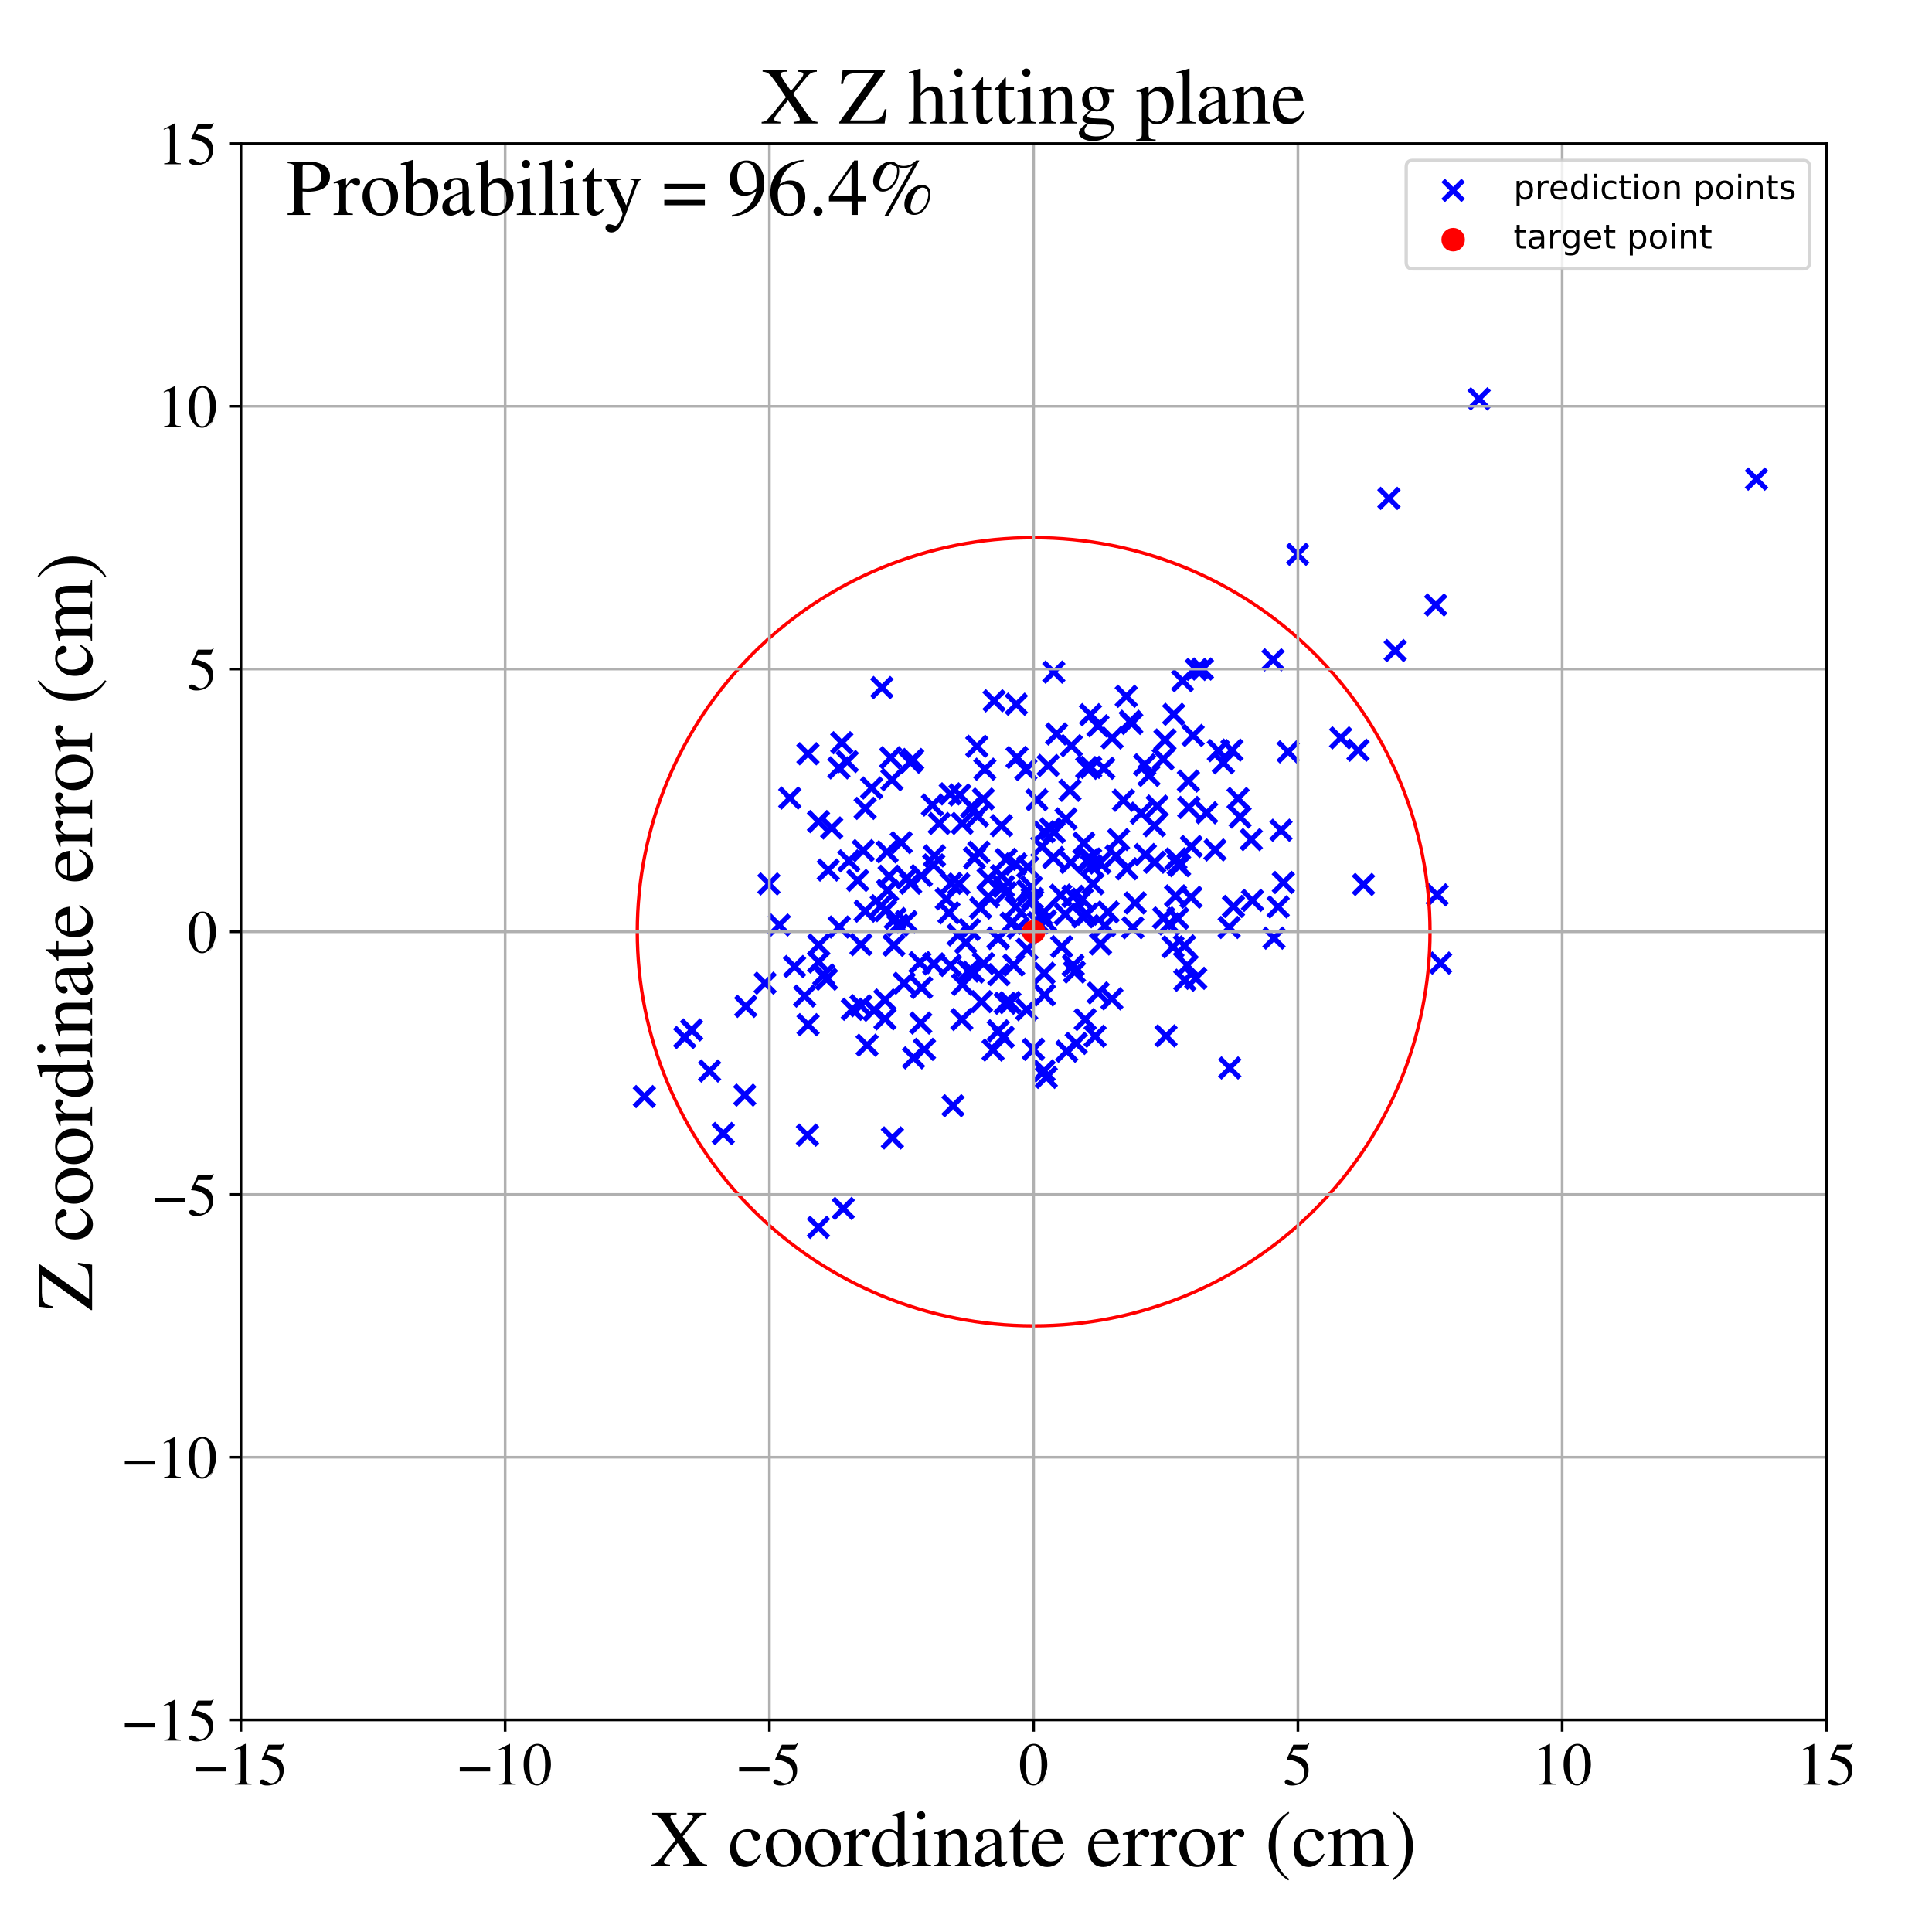 <?xml version="1.0" encoding="utf-8" standalone="no"?>
<!DOCTYPE svg PUBLIC "-//W3C//DTD SVG 1.1//EN"
  "http://www.w3.org/Graphics/SVG/1.1/DTD/svg11.dtd">
<!-- Created with matplotlib (https://matplotlib.org/) -->
<svg height="576pt" version="1.1" viewBox="0 0 576 576" width="576pt" xmlns="http://www.w3.org/2000/svg" xmlns:xlink="http://www.w3.org/1999/xlink">
 <defs>
  <style type="text/css">
*{stroke-linecap:butt;stroke-linejoin:round;}
  </style>
 </defs>
 <g id="figure_1">
  <g id="patch_1">
   <path d="M 0 576 
L 576 576 
L 576 0 
L 0 0 
z
" style="fill:#ffffff;"/>
  </g>
  <g id="axes_1">
   <g id="patch_2">
    <path d="M 71.822 512.784 
L 544.52 512.784 
L 544.52 42.802 
L 71.822 42.802 
z
" style="fill:#ffffff;"/>
   </g>
   <g id="PathCollection_1">
    <defs>
     <path d="M -3 3 
L 3 -3 
M -3 -3 
L 3 3 
" id="m523f72a139" style="stroke:#0000ff;stroke-width:1.5;"/>
    </defs>
    <g clip-path="url(#pf3904ac1cd)">
     <use style="fill:#0000ff;stroke:#0000ff;stroke-width:1.5;" x="244.084" xlink:href="#m523f72a139" y="286.799"/>
     <use style="fill:#0000ff;stroke:#0000ff;stroke-width:1.5;" x="239.897" xlink:href="#m523f72a139" y="296.971"/>
     <use style="fill:#0000ff;stroke:#0000ff;stroke-width:1.5;" x="363.239" xlink:href="#m523f72a139" y="223.792"/>
     <use style="fill:#0000ff;stroke:#0000ff;stroke-width:1.5;" x="294.596" xlink:href="#m523f72a139" y="262.039"/>
     <use style="fill:#0000ff;stroke:#0000ff;stroke-width:1.5;" x="338.431" xlink:href="#m523f72a139" y="269.2"/>
     <use style="fill:#0000ff;stroke:#0000ff;stroke-width:1.5;" x="428.039" xlink:href="#m523f72a139" y="180.367"/>
     <use style="fill:#0000ff;stroke:#0000ff;stroke-width:1.5;" x="299.116" xlink:href="#m523f72a139" y="309.213"/>
     <use style="fill:#0000ff;stroke:#0000ff;stroke-width:1.5;" x="278.588" xlink:href="#m523f72a139" y="255.163"/>
     <use style="fill:#0000ff;stroke:#0000ff;stroke-width:1.5;" x="290.171" xlink:href="#m523f72a139" y="289.81"/>
     <use style="fill:#0000ff;stroke:#0000ff;stroke-width:1.5;" x="192.112" xlink:href="#m523f72a139" y="326.924"/>
     <use style="fill:#0000ff;stroke:#0000ff;stroke-width:1.5;" x="347.635" xlink:href="#m523f72a139" y="308.843"/>
     <use style="fill:#0000ff;stroke:#0000ff;stroke-width:1.5;" x="222.337" xlink:href="#m523f72a139" y="300.027"/>
     <use style="fill:#0000ff;stroke:#0000ff;stroke-width:1.5;" x="367.728" xlink:href="#m523f72a139" y="270.245"/>
     <use style="fill:#0000ff;stroke:#0000ff;stroke-width:1.5;" x="244.021" xlink:href="#m523f72a139" y="244.949"/>
     <use style="fill:#0000ff;stroke:#0000ff;stroke-width:1.5;" x="331.497" xlink:href="#m523f72a139" y="297.79"/>
     <use style="fill:#0000ff;stroke:#0000ff;stroke-width:1.5;" x="310.449" xlink:href="#m523f72a139" y="272.715"/>
     <use style="fill:#0000ff;stroke:#0000ff;stroke-width:1.5;" x="206.186" xlink:href="#m523f72a139" y="307.07"/>
     <use style="fill:#0000ff;stroke:#0000ff;stroke-width:1.5;" x="258.525" xlink:href="#m523f72a139" y="311.607"/>
     <use style="fill:#0000ff;stroke:#0000ff;stroke-width:1.5;" x="369.718" xlink:href="#m523f72a139" y="243.602"/>
     <use style="fill:#0000ff;stroke:#0000ff;stroke-width:1.5;" x="257.895" xlink:href="#m523f72a139" y="271.657"/>
     <use style="fill:#0000ff;stroke:#0000ff;stroke-width:1.5;" x="355.712" xlink:href="#m523f72a139" y="219.264"/>
     <use style="fill:#0000ff;stroke:#0000ff;stroke-width:1.5;" x="299.808" xlink:href="#m523f72a139" y="266.185"/>
     <use style="fill:#0000ff;stroke:#0000ff;stroke-width:1.5;" x="355.157" xlink:href="#m523f72a139" y="252.375"/>
     <use style="fill:#0000ff;stroke:#0000ff;stroke-width:1.5;" x="314.291" xlink:href="#m523f72a139" y="248.132"/>
     <use style="fill:#0000ff;stroke:#0000ff;stroke-width:1.5;" x="263.816" xlink:href="#m523f72a139" y="298.122"/>
     <use style="fill:#0000ff;stroke:#0000ff;stroke-width:1.5;" x="311.383" xlink:href="#m523f72a139" y="296.629"/>
     <use style="fill:#0000ff;stroke:#0000ff;stroke-width:1.5;" x="263.961" xlink:href="#m523f72a139" y="271.491"/>
     <use style="fill:#0000ff;stroke:#0000ff;stroke-width:1.5;" x="379.532" xlink:href="#m523f72a139" y="196.703"/>
     <use style="fill:#0000ff;stroke:#0000ff;stroke-width:1.5;" x="296.069" xlink:href="#m523f72a139" y="313.058"/>
     <use style="fill:#0000ff;stroke:#0000ff;stroke-width:1.5;" x="272.357" xlink:href="#m523f72a139" y="315.375"/>
     <use style="fill:#0000ff;stroke:#0000ff;stroke-width:1.5;" x="222.045" xlink:href="#m523f72a139" y="326.492"/>
     <use style="fill:#0000ff;stroke:#0000ff;stroke-width:1.5;" x="323.98" xlink:href="#m523f72a139" y="228.853"/>
     <use style="fill:#0000ff;stroke:#0000ff;stroke-width:1.5;" x="337.411" xlink:href="#m523f72a139" y="215.677"/>
     <use style="fill:#0000ff;stroke:#0000ff;stroke-width:1.5;" x="318.998" xlink:href="#m523f72a139" y="235.636"/>
     <use style="fill:#0000ff;stroke:#0000ff;stroke-width:1.5;" x="335.777" xlink:href="#m523f72a139" y="207.589"/>
     <use style="fill:#0000ff;stroke:#0000ff;stroke-width:1.5;" x="266.057" xlink:href="#m523f72a139" y="339.259"/>
     <use style="fill:#0000ff;stroke:#0000ff;stroke-width:1.5;" x="314.056" xlink:href="#m523f72a139" y="255.672"/>
     <use style="fill:#0000ff;stroke:#0000ff;stroke-width:1.5;" x="322.652" xlink:href="#m523f72a139" y="268.069"/>
     <use style="fill:#0000ff;stroke:#0000ff;stroke-width:1.5;" x="327.886" xlink:href="#m523f72a139" y="257.297"/>
     <use style="fill:#0000ff;stroke:#0000ff;stroke-width:1.5;" x="283.379" xlink:href="#m523f72a139" y="287.834"/>
     <use style="fill:#0000ff;stroke:#0000ff;stroke-width:1.5;" x="317.79" xlink:href="#m523f72a139" y="244.134"/>
     <use style="fill:#0000ff;stroke:#0000ff;stroke-width:1.5;" x="250.11" xlink:href="#m523f72a139" y="228.927"/>
     <use style="fill:#0000ff;stroke:#0000ff;stroke-width:1.5;" x="286.154" xlink:href="#m523f72a139" y="236.997"/>
     <use style="fill:#0000ff;stroke:#0000ff;stroke-width:1.5;" x="291.809" xlink:href="#m523f72a139" y="254.078"/>
     <use style="fill:#0000ff;stroke:#0000ff;stroke-width:1.5;" x="228.101" xlink:href="#m523f72a139" y="293.113"/>
     <use style="fill:#0000ff;stroke:#0000ff;stroke-width:1.5;" x="324.6" xlink:href="#m523f72a139" y="256.179"/>
     <use style="fill:#0000ff;stroke:#0000ff;stroke-width:1.5;" x="215.632" xlink:href="#m523f72a139" y="337.938"/>
     <use style="fill:#0000ff;stroke:#0000ff;stroke-width:1.5;" x="297.778" xlink:href="#m523f72a139" y="290.573"/>
     <use style="fill:#0000ff;stroke:#0000ff;stroke-width:1.5;" x="277.983" xlink:href="#m523f72a139" y="240.009"/>
     <use style="fill:#0000ff;stroke:#0000ff;stroke-width:1.5;" x="306.33" xlink:href="#m523f72a139" y="265.61"/>
     <use style="fill:#0000ff;stroke:#0000ff;stroke-width:1.5;" x="271.394" xlink:href="#m523f72a139" y="227.247"/>
     <use style="fill:#0000ff;stroke:#0000ff;stroke-width:1.5;" x="283.596" xlink:href="#m523f72a139" y="263.36"/>
     <use style="fill:#0000ff;stroke:#0000ff;stroke-width:1.5;" x="382.621" xlink:href="#m523f72a139" y="263.112"/>
     <use style="fill:#0000ff;stroke:#0000ff;stroke-width:1.5;" x="404.881" xlink:href="#m523f72a139" y="223.664"/>
     <use style="fill:#0000ff;stroke:#0000ff;stroke-width:1.5;" x="243.999" xlink:href="#m523f72a139" y="365.926"/>
     <use style="fill:#0000ff;stroke:#0000ff;stroke-width:1.5;" x="257.377" xlink:href="#m523f72a139" y="253.599"/>
     <use style="fill:#0000ff;stroke:#0000ff;stroke-width:1.5;" x="266.914" xlink:href="#m523f72a139" y="273.826"/>
     <use style="fill:#0000ff;stroke:#0000ff;stroke-width:1.5;" x="309.568" xlink:href="#m523f72a139" y="275.137"/>
     <use style="fill:#0000ff;stroke:#0000ff;stroke-width:1.5;" x="255.698" xlink:href="#m523f72a139" y="262.495"/>
     <use style="fill:#0000ff;stroke:#0000ff;stroke-width:1.5;" x="344.16" xlink:href="#m523f72a139" y="246.182"/>
     <use style="fill:#0000ff;stroke:#0000ff;stroke-width:1.5;" x="364.731" xlink:href="#m523f72a139" y="227.419"/>
     <use style="fill:#0000ff;stroke:#0000ff;stroke-width:1.5;" x="247.964" xlink:href="#m523f72a139" y="246.856"/>
     <use style="fill:#0000ff;stroke:#0000ff;stroke-width:1.5;" x="308.096" xlink:href="#m523f72a139" y="312.843"/>
     <use style="fill:#0000ff;stroke:#0000ff;stroke-width:1.5;" x="337.729" xlink:href="#m523f72a139" y="276.6"/>
     <use style="fill:#0000ff;stroke:#0000ff;stroke-width:1.5;" x="379.827" xlink:href="#m523f72a139" y="279.688"/>
     <use style="fill:#0000ff;stroke:#0000ff;stroke-width:1.5;" x="271.497" xlink:href="#m523f72a139" y="263.335"/>
     <use style="fill:#0000ff;stroke:#0000ff;stroke-width:1.5;" x="293.222" xlink:href="#m523f72a139" y="287.254"/>
     <use style="fill:#0000ff;stroke:#0000ff;stroke-width:1.5;" x="311.304" xlink:href="#m523f72a139" y="290.132"/>
     <use style="fill:#0000ff;stroke:#0000ff;stroke-width:1.5;" x="359.746" xlink:href="#m523f72a139" y="242.323"/>
     <use style="fill:#0000ff;stroke:#0000ff;stroke-width:1.5;" x="299.197" xlink:href="#m523f72a139" y="264.285"/>
     <use style="fill:#0000ff;stroke:#0000ff;stroke-width:1.5;" x="351.253" xlink:href="#m523f72a139" y="257.781"/>
     <use style="fill:#0000ff;stroke:#0000ff;stroke-width:1.5;" x="311.278" xlink:href="#m523f72a139" y="319.28"/>
     <use style="fill:#0000ff;stroke:#0000ff;stroke-width:1.5;" x="286.759" xlink:href="#m523f72a139" y="303.949"/>
     <use style="fill:#0000ff;stroke:#0000ff;stroke-width:1.5;" x="296.363" xlink:href="#m523f72a139" y="208.927"/>
     <use style="fill:#0000ff;stroke:#0000ff;stroke-width:1.5;" x="428.475" xlink:href="#m523f72a139" y="266.788"/>
     <use style="fill:#0000ff;stroke:#0000ff;stroke-width:1.5;" x="263.842" xlink:href="#m523f72a139" y="303.755"/>
     <use style="fill:#0000ff;stroke:#0000ff;stroke-width:1.5;" x="311.928" xlink:href="#m523f72a139" y="321.194"/>
     <use style="fill:#0000ff;stroke:#0000ff;stroke-width:1.5;" x="312.495" xlink:href="#m523f72a139" y="228.219"/>
     <use style="fill:#0000ff;stroke:#0000ff;stroke-width:1.5;" x="240.886" xlink:href="#m523f72a139" y="224.716"/>
     <use style="fill:#0000ff;stroke:#0000ff;stroke-width:1.5;" x="319.962" xlink:href="#m523f72a139" y="287.817"/>
     <use style="fill:#0000ff;stroke:#0000ff;stroke-width:1.5;" x="306.098" xlink:href="#m523f72a139" y="301.025"/>
     <use style="fill:#0000ff;stroke:#0000ff;stroke-width:1.5;" x="320.341" xlink:href="#m523f72a139" y="289.804"/>
     <use style="fill:#0000ff;stroke:#0000ff;stroke-width:1.5;" x="302.856" xlink:href="#m523f72a139" y="257.574"/>
     <use style="fill:#0000ff;stroke:#0000ff;stroke-width:1.5;" x="286.879" xlink:href="#m523f72a139" y="245.481"/>
     <use style="fill:#0000ff;stroke:#0000ff;stroke-width:1.5;" x="266.512" xlink:href="#m523f72a139" y="281.842"/>
     <use style="fill:#0000ff;stroke:#0000ff;stroke-width:1.5;" x="331.558" xlink:href="#m523f72a139" y="220.025"/>
     <use style="fill:#0000ff;stroke:#0000ff;stroke-width:1.5;" x="325.168" xlink:href="#m523f72a139" y="228.782"/>
     <use style="fill:#0000ff;stroke:#0000ff;stroke-width:1.5;" x="301.112" xlink:href="#m523f72a139" y="298.926"/>
     <use style="fill:#0000ff;stroke:#0000ff;stroke-width:1.5;" x="302.857" xlink:href="#m523f72a139" y="270.452"/>
     <use style="fill:#0000ff;stroke:#0000ff;stroke-width:1.5;" x="229.241" xlink:href="#m523f72a139" y="263.539"/>
     <use style="fill:#0000ff;stroke:#0000ff;stroke-width:1.5;" x="311.309" xlink:href="#m523f72a139" y="247.993"/>
     <use style="fill:#0000ff;stroke:#0000ff;stroke-width:1.5;" x="271.718" xlink:href="#m523f72a139" y="227.008"/>
     <use style="fill:#0000ff;stroke:#0000ff;stroke-width:1.5;" x="319.926" xlink:href="#m523f72a139" y="267.227"/>
     <use style="fill:#0000ff;stroke:#0000ff;stroke-width:1.5;" x="324.08" xlink:href="#m523f72a139" y="272.561"/>
     <use style="fill:#0000ff;stroke:#0000ff;stroke-width:1.5;" x="341.464" xlink:href="#m523f72a139" y="254.767"/>
     <use style="fill:#0000ff;stroke:#0000ff;stroke-width:1.5;" x="256.666" xlink:href="#m523f72a139" y="299.839"/>
     <use style="fill:#0000ff;stroke:#0000ff;stroke-width:1.5;" x="257.934" xlink:href="#m523f72a139" y="241.007"/>
     <use style="fill:#0000ff;stroke:#0000ff;stroke-width:1.5;" x="285.892" xlink:href="#m523f72a139" y="263.539"/>
     <use style="fill:#0000ff;stroke:#0000ff;stroke-width:1.5;" x="349.699" xlink:href="#m523f72a139" y="282.314"/>
     <use style="fill:#0000ff;stroke:#0000ff;stroke-width:1.5;" x="310.612" xlink:href="#m523f72a139" y="252.459"/>
     <use style="fill:#0000ff;stroke:#0000ff;stroke-width:1.5;" x="381.921" xlink:href="#m523f72a139" y="247.529"/>
     <use style="fill:#0000ff;stroke:#0000ff;stroke-width:1.5;" x="204.154" xlink:href="#m523f72a139" y="309.315"/>
     <use style="fill:#0000ff;stroke:#0000ff;stroke-width:1.5;" x="278.384" xlink:href="#m523f72a139" y="287.372"/>
     <use style="fill:#0000ff;stroke:#0000ff;stroke-width:1.5;" x="293.617" xlink:href="#m523f72a139" y="229.321"/>
     <use style="fill:#0000ff;stroke:#0000ff;stroke-width:1.5;" x="282.122" xlink:href="#m523f72a139" y="267.99"/>
     <use style="fill:#0000ff;stroke:#0000ff;stroke-width:1.5;" x="315.02" xlink:href="#m523f72a139" y="218.812"/>
     <use style="fill:#0000ff;stroke:#0000ff;stroke-width:1.5;" x="323.148" xlink:href="#m523f72a139" y="251.368"/>
     <use style="fill:#0000ff;stroke:#0000ff;stroke-width:1.5;" x="350.474" xlink:href="#m523f72a139" y="267.105"/>
     <use style="fill:#0000ff;stroke:#0000ff;stroke-width:1.5;" x="355.087" xlink:href="#m523f72a139" y="267.505"/>
     <use style="fill:#0000ff;stroke:#0000ff;stroke-width:1.5;" x="332.75" xlink:href="#m523f72a139" y="255.21"/>
     <use style="fill:#0000ff;stroke:#0000ff;stroke-width:1.5;" x="333.482" xlink:href="#m523f72a139" y="250.302"/>
     <use style="fill:#0000ff;stroke:#0000ff;stroke-width:1.5;" x="322.877" xlink:href="#m523f72a139" y="273.316"/>
     <use style="fill:#0000ff;stroke:#0000ff;stroke-width:1.5;" x="346.805" xlink:href="#m523f72a139" y="226.29"/>
     <use style="fill:#0000ff;stroke:#0000ff;stroke-width:1.5;" x="288.779" xlink:href="#m523f72a139" y="289.524"/>
     <use style="fill:#0000ff;stroke:#0000ff;stroke-width:1.5;" x="274.508" xlink:href="#m523f72a139" y="305.006"/>
     <use style="fill:#0000ff;stroke:#0000ff;stroke-width:1.5;" x="292.331" xlink:href="#m523f72a139" y="270.715"/>
     <use style="fill:#0000ff;stroke:#0000ff;stroke-width:1.5;" x="272.113" xlink:href="#m523f72a139" y="226.435"/>
     <use style="fill:#0000ff;stroke:#0000ff;stroke-width:1.5;" x="275.617" xlink:href="#m523f72a139" y="312.855"/>
     <use style="fill:#0000ff;stroke:#0000ff;stroke-width:1.5;" x="246.94" xlink:href="#m523f72a139" y="259.388"/>
     <use style="fill:#0000ff;stroke:#0000ff;stroke-width:1.5;" x="325.402" xlink:href="#m523f72a139" y="258.069"/>
     <use style="fill:#0000ff;stroke:#0000ff;stroke-width:1.5;" x="330.367" xlink:href="#m523f72a139" y="271.887"/>
     <use style="fill:#0000ff;stroke:#0000ff;stroke-width:1.5;" x="373.05" xlink:href="#m523f72a139" y="250.325"/>
     <use style="fill:#0000ff;stroke:#0000ff;stroke-width:1.5;" x="259.87" xlink:href="#m523f72a139" y="234.926"/>
     <use style="fill:#0000ff;stroke:#0000ff;stroke-width:1.5;" x="386.886" xlink:href="#m523f72a139" y="165.265"/>
     <use style="fill:#0000ff;stroke:#0000ff;stroke-width:1.5;" x="302.203" xlink:href="#m523f72a139" y="287.715"/>
     <use style="fill:#0000ff;stroke:#0000ff;stroke-width:1.5;" x="354.424" xlink:href="#m523f72a139" y="240.736"/>
     <use style="fill:#0000ff;stroke:#0000ff;stroke-width:1.5;" x="366.459" xlink:href="#m523f72a139" y="276.509"/>
     <use style="fill:#0000ff;stroke:#0000ff;stroke-width:1.5;" x="306.218" xlink:href="#m523f72a139" y="282.977"/>
     <use style="fill:#0000ff;stroke:#0000ff;stroke-width:1.5;" x="270.16" xlink:href="#m523f72a139" y="274.751"/>
     <use style="fill:#0000ff;stroke:#0000ff;stroke-width:1.5;" x="325.141" xlink:href="#m523f72a139" y="256.12"/>
     <use style="fill:#0000ff;stroke:#0000ff;stroke-width:1.5;" x="270.442" xlink:href="#m523f72a139" y="261.765"/>
     <use style="fill:#0000ff;stroke:#0000ff;stroke-width:1.5;" x="306.393" xlink:href="#m523f72a139" y="258.498"/>
     <use style="fill:#0000ff;stroke:#0000ff;stroke-width:1.5;" x="329.416" xlink:href="#m523f72a139" y="275.975"/>
     <use style="fill:#0000ff;stroke:#0000ff;stroke-width:1.5;" x="415.96" xlink:href="#m523f72a139" y="193.958"/>
     <use style="fill:#0000ff;stroke:#0000ff;stroke-width:1.5;" x="262.926" xlink:href="#m523f72a139" y="204.991"/>
     <use style="fill:#0000ff;stroke:#0000ff;stroke-width:1.5;" x="319.411" xlink:href="#m523f72a139" y="222.317"/>
     <use style="fill:#0000ff;stroke:#0000ff;stroke-width:1.5;" x="274.757" xlink:href="#m523f72a139" y="294.45"/>
     <use style="fill:#0000ff;stroke:#0000ff;stroke-width:1.5;" x="298.565" xlink:href="#m523f72a139" y="246.153"/>
     <use style="fill:#0000ff;stroke:#0000ff;stroke-width:1.5;" x="250.971" xlink:href="#m523f72a139" y="221.438"/>
     <use style="fill:#0000ff;stroke:#0000ff;stroke-width:1.5;" x="294.669" xlink:href="#m523f72a139" y="267.338"/>
     <use style="fill:#0000ff;stroke:#0000ff;stroke-width:1.5;" x="303.589" xlink:href="#m523f72a139" y="276.647"/>
     <use style="fill:#0000ff;stroke:#0000ff;stroke-width:1.5;" x="523.673" xlink:href="#m523f72a139" y="142.839"/>
     <use style="fill:#0000ff;stroke:#0000ff;stroke-width:1.5;" x="353.143" xlink:href="#m523f72a139" y="281.999"/>
     <use style="fill:#0000ff;stroke:#0000ff;stroke-width:1.5;" x="351.676" xlink:href="#m523f72a139" y="258.082"/>
     <use style="fill:#0000ff;stroke:#0000ff;stroke-width:1.5;" x="236.889" xlink:href="#m523f72a139" y="288.161"/>
     <use style="fill:#0000ff;stroke:#0000ff;stroke-width:1.5;" x="235.471" xlink:href="#m523f72a139" y="237.93"/>
     <use style="fill:#0000ff;stroke:#0000ff;stroke-width:1.5;" x="291.425" xlink:href="#m523f72a139" y="243.319"/>
     <use style="fill:#0000ff;stroke:#0000ff;stroke-width:1.5;" x="283.318" xlink:href="#m523f72a139" y="236.685"/>
     <use style="fill:#0000ff;stroke:#0000ff;stroke-width:1.5;" x="246.402" xlink:href="#m523f72a139" y="291.948"/>
     <use style="fill:#0000ff;stroke:#0000ff;stroke-width:1.5;" x="356.671" xlink:href="#m523f72a139" y="199.578"/>
     <use style="fill:#0000ff;stroke:#0000ff;stroke-width:1.5;" x="265.915" xlink:href="#m523f72a139" y="232.482"/>
     <use style="fill:#0000ff;stroke:#0000ff;stroke-width:1.5;" x="267.662" xlink:href="#m523f72a139" y="275.84"/>
     <use style="fill:#0000ff;stroke:#0000ff;stroke-width:1.5;" x="329.096" xlink:href="#m523f72a139" y="229.049"/>
     <use style="fill:#0000ff;stroke:#0000ff;stroke-width:1.5;" x="292.605" xlink:href="#m523f72a139" y="298.626"/>
     <use style="fill:#0000ff;stroke:#0000ff;stroke-width:1.5;" x="344.99" xlink:href="#m523f72a139" y="240.322"/>
     <use style="fill:#0000ff;stroke:#0000ff;stroke-width:1.5;" x="347.323" xlink:href="#m523f72a139" y="220.609"/>
     <use style="fill:#0000ff;stroke:#0000ff;stroke-width:1.5;" x="264.611" xlink:href="#m523f72a139" y="265.469"/>
     <use style="fill:#0000ff;stroke:#0000ff;stroke-width:1.5;" x="293.151" xlink:href="#m523f72a139" y="238.222"/>
     <use style="fill:#0000ff;stroke:#0000ff;stroke-width:1.5;" x="314.176" xlink:href="#m523f72a139" y="200.388"/>
     <use style="fill:#0000ff;stroke:#0000ff;stroke-width:1.5;" x="349.917" xlink:href="#m523f72a139" y="212.961"/>
     <use style="fill:#0000ff;stroke:#0000ff;stroke-width:1.5;" x="299.961" xlink:href="#m523f72a139" y="256.206"/>
     <use style="fill:#0000ff;stroke:#0000ff;stroke-width:1.5;" x="260.609" xlink:href="#m523f72a139" y="301.206"/>
     <use style="fill:#0000ff;stroke:#0000ff;stroke-width:1.5;" x="297.585" xlink:href="#m523f72a139" y="279.632"/>
     <use style="fill:#0000ff;stroke:#0000ff;stroke-width:1.5;" x="440.977" xlink:href="#m523f72a139" y="118.926"/>
     <use style="fill:#0000ff;stroke:#0000ff;stroke-width:1.5;" x="369.112" xlink:href="#m523f72a139" y="238.071"/>
     <use style="fill:#0000ff;stroke:#0000ff;stroke-width:1.5;" x="268.709" xlink:href="#m523f72a139" y="251.22"/>
     <use style="fill:#0000ff;stroke:#0000ff;stroke-width:1.5;" x="289.621" xlink:href="#m523f72a139" y="240.593"/>
     <use style="fill:#0000ff;stroke:#0000ff;stroke-width:1.5;" x="307.502" xlink:href="#m523f72a139" y="264.421"/>
     <use style="fill:#0000ff;stroke:#0000ff;stroke-width:1.5;" x="327.338" xlink:href="#m523f72a139" y="216.4"/>
     <use style="fill:#0000ff;stroke:#0000ff;stroke-width:1.5;" x="399.705" xlink:href="#m523f72a139" y="219.982"/>
     <use style="fill:#0000ff;stroke:#0000ff;stroke-width:1.5;" x="278.377" xlink:href="#m523f72a139" y="257.868"/>
     <use style="fill:#0000ff;stroke:#0000ff;stroke-width:1.5;" x="297.566" xlink:href="#m523f72a139" y="279.809"/>
     <use style="fill:#0000ff;stroke:#0000ff;stroke-width:1.5;" x="240.732" xlink:href="#m523f72a139" y="338.414"/>
     <use style="fill:#0000ff;stroke:#0000ff;stroke-width:1.5;" x="264.475" xlink:href="#m523f72a139" y="253.972"/>
     <use style="fill:#0000ff;stroke:#0000ff;stroke-width:1.5;" x="373.398" xlink:href="#m523f72a139" y="268.437"/>
     <use style="fill:#0000ff;stroke:#0000ff;stroke-width:1.5;" x="297.608" xlink:href="#m523f72a139" y="307.316"/>
     <use style="fill:#0000ff;stroke:#0000ff;stroke-width:1.5;" x="232.335" xlink:href="#m523f72a139" y="275.777"/>
     <use style="fill:#0000ff;stroke:#0000ff;stroke-width:1.5;" x="287.918" xlink:href="#m523f72a139" y="281.045"/>
     <use style="fill:#0000ff;stroke:#0000ff;stroke-width:1.5;" x="381.075" xlink:href="#m523f72a139" y="270.384"/>
     <use style="fill:#0000ff;stroke:#0000ff;stroke-width:1.5;" x="240.924" xlink:href="#m523f72a139" y="305.491"/>
     <use style="fill:#0000ff;stroke:#0000ff;stroke-width:1.5;" x="350.591" xlink:href="#m523f72a139" y="256.071"/>
     <use style="fill:#0000ff;stroke:#0000ff;stroke-width:1.5;" x="253.091" xlink:href="#m523f72a139" y="256.655"/>
     <use style="fill:#0000ff;stroke:#0000ff;stroke-width:1.5;" x="367.292" xlink:href="#m523f72a139" y="223.639"/>
     <use style="fill:#0000ff;stroke:#0000ff;stroke-width:1.5;" x="244.079" xlink:href="#m523f72a139" y="281.744"/>
     <use style="fill:#0000ff;stroke:#0000ff;stroke-width:1.5;" x="354.307" xlink:href="#m523f72a139" y="232.866"/>
     <use style="fill:#0000ff;stroke:#0000ff;stroke-width:1.5;" x="328.108" xlink:href="#m523f72a139" y="281.432"/>
     <use style="fill:#0000ff;stroke:#0000ff;stroke-width:1.5;" x="346.932" xlink:href="#m523f72a139" y="273.667"/>
     <use style="fill:#0000ff;stroke:#0000ff;stroke-width:1.5;" x="340.201" xlink:href="#m523f72a139" y="242.438"/>
     <use style="fill:#0000ff;stroke:#0000ff;stroke-width:1.5;" x="429.495" xlink:href="#m523f72a139" y="287.132"/>
     <use style="fill:#0000ff;stroke:#0000ff;stroke-width:1.5;" x="344.259" xlink:href="#m523f72a139" y="257.065"/>
     <use style="fill:#0000ff;stroke:#0000ff;stroke-width:1.5;" x="352.575" xlink:href="#m523f72a139" y="202.951"/>
     <use style="fill:#0000ff;stroke:#0000ff;stroke-width:1.5;" x="252.595" xlink:href="#m523f72a139" y="227.049"/>
     <use style="fill:#0000ff;stroke:#0000ff;stroke-width:1.5;" x="251.413" xlink:href="#m523f72a139" y="360.29"/>
     <use style="fill:#0000ff;stroke:#0000ff;stroke-width:1.5;" x="250.21" xlink:href="#m523f72a139" y="276.382"/>
     <use style="fill:#0000ff;stroke:#0000ff;stroke-width:1.5;" x="284.12" xlink:href="#m523f72a139" y="329.655"/>
     <use style="fill:#0000ff;stroke:#0000ff;stroke-width:1.5;" x="298.607" xlink:href="#m523f72a139" y="261.105"/>
     <use style="fill:#0000ff;stroke:#0000ff;stroke-width:1.5;" x="325.106" xlink:href="#m523f72a139" y="213.081"/>
     <use style="fill:#0000ff;stroke:#0000ff;stroke-width:1.5;" x="414.093" xlink:href="#m523f72a139" y="148.583"/>
     <use style="fill:#0000ff;stroke:#0000ff;stroke-width:1.5;" x="323.547" xlink:href="#m523f72a139" y="303.961"/>
     <use style="fill:#0000ff;stroke:#0000ff;stroke-width:1.5;" x="311.692" xlink:href="#m523f72a139" y="274.575"/>
     <use style="fill:#0000ff;stroke:#0000ff;stroke-width:1.5;" x="353.228" xlink:href="#m523f72a139" y="292.244"/>
     <use style="fill:#0000ff;stroke:#0000ff;stroke-width:1.5;" x="351.117" xlink:href="#m523f72a139" y="273.805"/>
     <use style="fill:#0000ff;stroke:#0000ff;stroke-width:1.5;" x="256.679" xlink:href="#m523f72a139" y="281.634"/>
     <use style="fill:#0000ff;stroke:#0000ff;stroke-width:1.5;" x="341.285" xlink:href="#m523f72a139" y="228.019"/>
     <use style="fill:#0000ff;stroke:#0000ff;stroke-width:1.5;" x="303.008" xlink:href="#m523f72a139" y="209.953"/>
     <use style="fill:#0000ff;stroke:#0000ff;stroke-width:1.5;" x="291.233" xlink:href="#m523f72a139" y="222.495"/>
     <use style="fill:#0000ff;stroke:#0000ff;stroke-width:1.5;" x="334.937" xlink:href="#m523f72a139" y="238.589"/>
     <use style="fill:#0000ff;stroke:#0000ff;stroke-width:1.5;" x="265.546" xlink:href="#m523f72a139" y="225.909"/>
     <use style="fill:#0000ff;stroke:#0000ff;stroke-width:1.5;" x="319.274" xlink:href="#m523f72a139" y="257.154"/>
     <use style="fill:#0000ff;stroke:#0000ff;stroke-width:1.5;" x="285.673" xlink:href="#m523f72a139" y="278.745"/>
     <use style="fill:#0000ff;stroke:#0000ff;stroke-width:1.5;" x="262.741" xlink:href="#m523f72a139" y="270.043"/>
     <use style="fill:#0000ff;stroke:#0000ff;stroke-width:1.5;" x="353.94" xlink:href="#m523f72a139" y="287.825"/>
     <use style="fill:#0000ff;stroke:#0000ff;stroke-width:1.5;" x="316.527" xlink:href="#m523f72a139" y="282.224"/>
     <use style="fill:#0000ff;stroke:#0000ff;stroke-width:1.5;" x="362.222" xlink:href="#m523f72a139" y="253.404"/>
     <use style="fill:#0000ff;stroke:#0000ff;stroke-width:1.5;" x="335.931" xlink:href="#m523f72a139" y="259.017"/>
     <use style="fill:#0000ff;stroke:#0000ff;stroke-width:1.5;" x="299.639" xlink:href="#m523f72a139" y="299.1"/>
     <use style="fill:#0000ff;stroke:#0000ff;stroke-width:1.5;" x="320.85" xlink:href="#m523f72a139" y="311.07"/>
     <use style="fill:#0000ff;stroke:#0000ff;stroke-width:1.5;" x="274.264" xlink:href="#m523f72a139" y="286.997"/>
     <use style="fill:#0000ff;stroke:#0000ff;stroke-width:1.5;" x="286.966" xlink:href="#m523f72a139" y="293.519"/>
     <use style="fill:#0000ff;stroke:#0000ff;stroke-width:1.5;" x="358.473" xlink:href="#m523f72a139" y="199.465"/>
     <use style="fill:#0000ff;stroke:#0000ff;stroke-width:1.5;" x="301.477" xlink:href="#m523f72a139" y="275.271"/>
     <use style="fill:#0000ff;stroke:#0000ff;stroke-width:1.5;" x="254.12" xlink:href="#m523f72a139" y="300.897"/>
     <use style="fill:#0000ff;stroke:#0000ff;stroke-width:1.5;" x="245.597" xlink:href="#m523f72a139" y="290.638"/>
     <use style="fill:#0000ff;stroke:#0000ff;stroke-width:1.5;" x="307.737" xlink:href="#m523f72a139" y="267.88"/>
     <use style="fill:#0000ff;stroke:#0000ff;stroke-width:1.5;" x="384.049" xlink:href="#m523f72a139" y="224.151"/>
     <use style="fill:#0000ff;stroke:#0000ff;stroke-width:1.5;" x="342.542" xlink:href="#m523f72a139" y="231.189"/>
     <use style="fill:#0000ff;stroke:#0000ff;stroke-width:1.5;" x="280.024" xlink:href="#m523f72a139" y="245.503"/>
     <use style="fill:#0000ff;stroke:#0000ff;stroke-width:1.5;" x="348.54" xlink:href="#m523f72a139" y="275.454"/>
     <use style="fill:#0000ff;stroke:#0000ff;stroke-width:1.5;" x="307.867" xlink:href="#m523f72a139" y="268.503"/>
     <use style="fill:#0000ff;stroke:#0000ff;stroke-width:1.5;" x="309.144" xlink:href="#m523f72a139" y="238.442"/>
     <use style="fill:#0000ff;stroke:#0000ff;stroke-width:1.5;" x="282.915" xlink:href="#m523f72a139" y="272.143"/>
     <use style="fill:#0000ff;stroke:#0000ff;stroke-width:1.5;" x="318.04" xlink:href="#m523f72a139" y="313.409"/>
     <use style="fill:#0000ff;stroke:#0000ff;stroke-width:1.5;" x="289" xlink:href="#m523f72a139" y="277.149"/>
     <use style="fill:#0000ff;stroke:#0000ff;stroke-width:1.5;" x="317.578" xlink:href="#m523f72a139" y="272.577"/>
     <use style="fill:#0000ff;stroke:#0000ff;stroke-width:1.5;" x="313.194" xlink:href="#m523f72a139" y="247.124"/>
     <use style="fill:#0000ff;stroke:#0000ff;stroke-width:1.5;" x="290.534" xlink:href="#m523f72a139" y="255.815"/>
     <use style="fill:#0000ff;stroke:#0000ff;stroke-width:1.5;" x="316.245" xlink:href="#m523f72a139" y="266.86"/>
     <use style="fill:#0000ff;stroke:#0000ff;stroke-width:1.5;" x="406.514" xlink:href="#m523f72a139" y="263.698"/>
     <use style="fill:#0000ff;stroke:#0000ff;stroke-width:1.5;" x="211.554" xlink:href="#m523f72a139" y="319.31"/>
     <use style="fill:#0000ff;stroke:#0000ff;stroke-width:1.5;" x="274.707" xlink:href="#m523f72a139" y="261.07"/>
     <use style="fill:#0000ff;stroke:#0000ff;stroke-width:1.5;" x="327.406" xlink:href="#m523f72a139" y="296.015"/>
     <use style="fill:#0000ff;stroke:#0000ff;stroke-width:1.5;" x="336.96" xlink:href="#m523f72a139" y="215.039"/>
     <use style="fill:#0000ff;stroke:#0000ff;stroke-width:1.5;" x="325.841" xlink:href="#m523f72a139" y="263.514"/>
     <use style="fill:#0000ff;stroke:#0000ff;stroke-width:1.5;" x="356.497" xlink:href="#m523f72a139" y="291.673"/>
     <use style="fill:#0000ff;stroke:#0000ff;stroke-width:1.5;" x="305.854" xlink:href="#m523f72a139" y="229.443"/>
     <use style="fill:#0000ff;stroke:#0000ff;stroke-width:1.5;" x="269.554" xlink:href="#m523f72a139" y="293.135"/>
     <use style="fill:#0000ff;stroke:#0000ff;stroke-width:1.5;" x="326.487" xlink:href="#m523f72a139" y="308.941"/>
     <use style="fill:#0000ff;stroke:#0000ff;stroke-width:1.5;" x="303.212" xlink:href="#m523f72a139" y="225.827"/>
     <use style="fill:#0000ff;stroke:#0000ff;stroke-width:1.5;" x="265.085" xlink:href="#m523f72a139" y="261.22"/>
     <use style="fill:#0000ff;stroke:#0000ff;stroke-width:1.5;" x="366.636" xlink:href="#m523f72a139" y="318.392"/>
    </g>
   </g>
   <g id="PathCollection_2">
    <defs>
     <path d="M 0 3 
C 0.796 3 1.559 2.684 2.121 2.121 
C 2.684 1.559 3 0.796 3 0 
C 3 -0.796 2.684 -1.559 2.121 -2.121 
C 1.559 -2.684 0.796 -3 0 -3 
C -0.796 -3 -1.559 -2.684 -2.121 -2.121 
C -2.684 -1.559 -3 -0.796 -3 0 
C -3 0.796 -2.684 1.559 -2.121 2.121 
C -1.559 2.684 -0.796 3 0 3 
z
" id="m86bcfe686f" style="stroke:#ff0000;"/>
    </defs>
    <g clip-path="url(#pf3904ac1cd)">
     <use style="fill:#ff0000;stroke:#ff0000;" x="308.171" xlink:href="#m86bcfe686f" y="277.793"/>
    </g>
   </g>
   <g id="patch_3">
    <path clip-path="url(#pf3904ac1cd)" d="M 308.171 395.288 
C 339.511 395.288 369.572 382.908 391.733 360.875 
C 413.894 338.841 426.346 308.953 426.346 277.793 
C 426.346 246.633 413.894 216.745 391.733 194.711 
C 369.572 172.677 339.511 160.297 308.171 160.297 
C 276.831 160.297 246.77 172.677 224.609 194.711 
C 202.448 216.745 189.997 246.633 189.997 277.793 
C 189.997 308.953 202.448 338.841 224.609 360.875 
C 246.77 382.908 276.831 395.288 308.171 395.288 
z
" style="fill:none;stroke:#ff0000;stroke-linejoin:miter;"/>
   </g>
   <g id="matplotlib.axis_1">
    <g id="xtick_1">
     <g id="line2d_1">
      <path clip-path="url(#pf3904ac1cd)" d="M 71.822 512.784 
L 71.822 42.802 
" style="fill:none;stroke:#b0b0b0;stroke-linecap:square;stroke-width:0.8;"/>
     </g>
     <g id="line2d_2">
      <defs>
       <path d="M 0 0 
L 0 3.5 
" id="m2657430573" style="stroke:#000000;stroke-width:0.8;"/>
      </defs>
      <g>
       <use style="stroke:#000000;stroke-width:0.8;" x="71.822" xlink:href="#m2657430573" y="512.784"/>
      </g>
     </g>
     <g id="text_1">
      <!-- −15 -->
      <defs>
       <path d="M 3 22 
L 3 28.594 
L 53.406 28.594 
L 53.406 22 
z
" id="FreeSerif-8722"/>
       <path d="M 18.297 59.297 
Q 16.5 59.297 11.094 57.094 
L 11.094 58.5 
L 29.094 67.594 
L 29.906 67.406 
L 29.906 7.406 
Q 29.906 3.797 31.703 2.688 
Q 33.5 1.594 39.406 1.5 
L 39.406 0 
L 11.797 0 
L 11.797 1.5 
Q 17.406 1.703 19.344 3.141 
Q 21.297 4.594 21.297 9.297 
L 21.297 54.594 
Q 21.297 59.297 18.297 59.297 
z
" id="FreeSerif-49"/>
       <path d="M 35.703 19.406 
Q 35.703 24.703 33.344 28.797 
Q 31 32.906 27.641 35.156 
Q 24.297 37.406 20.141 38.844 
Q 16 40.297 12.953 40.75 
Q 9.906 41.203 7.594 41.203 
Q 6.406 41.203 6.406 42 
Q 6.406 42.297 6.5 42.5 
L 17.406 66.203 
L 38.297 66.203 
Q 39.906 66.203 40.844 66.703 
Q 41.797 67.203 42.906 68.797 
L 43.797 68.094 
L 40 59.203 
Q 39.594 58.297 37.703 58.297 
L 18.094 58.297 
L 13.906 49.797 
Q 28.5 47.203 35.594 41.344 
Q 42.703 35.5 42.703 24.203 
Q 42.703 18.297 40.844 13.688 
Q 39 9.094 36.141 6.297 
Q 33.297 3.5 29.547 1.703 
Q 25.797 -0.094 22.344 -0.75 
Q 18.906 -1.406 15.406 -1.406 
Q 9.797 -1.406 6.5 0.25 
Q 3.203 1.906 3.203 4.797 
Q 3.203 8.5 7.5 8.5 
Q 10.297 8.5 14.75 5.391 
Q 19.203 2.297 21.797 2.297 
Q 27.703 2.297 31.703 7.25 
Q 35.703 12.203 35.703 19.406 
z
" id="FreeSerif-53"/>
      </defs>
      <g transform="translate(57.746 532.077)scale(0.18 -0.18)">
       <use xlink:href="#FreeSerif-8722"/>
       <use x="56.4" xlink:href="#FreeSerif-49"/>
       <use x="106.4" xlink:href="#FreeSerif-53"/>
      </g>
     </g>
    </g>
    <g id="xtick_2">
     <g id="line2d_3">
      <path clip-path="url(#pf3904ac1cd)" d="M 150.605 512.784 
L 150.605 42.802 
" style="fill:none;stroke:#b0b0b0;stroke-linecap:square;stroke-width:0.8;"/>
     </g>
     <g id="line2d_4">
      <g>
       <use style="stroke:#000000;stroke-width:0.8;" x="150.605" xlink:href="#m2657430573" y="512.784"/>
      </g>
     </g>
     <g id="text_2">
      <!-- −10 -->
      <defs>
       <path d="M 47.594 17.797 
Q 35.203 -1.406 25 -1.406 
Q 14.797 -1.406 8.594 8.391 
Q 2.406 18.203 2.406 33.594 
Q 2.406 48.094 8.594 57.844 
Q 14.797 67.594 25.406 67.594 
Q 35.203 67.594 41.391 58 
Q 47.594 48.406 47.594 33 
Q 47.594 17.797 35.203 -1.406 
z
M 25.094 65 
Q 12 65 12 32.703 
Q 12 1.203 25 1.203 
Q 38 1.203 38 32.797 
Q 38 48.5 34.703 56.75 
Q 31.406 65 25.094 65 
z
" id="FreeSerif-48"/>
      </defs>
      <g transform="translate(136.529 532.077)scale(0.18 -0.18)">
       <use xlink:href="#FreeSerif-8722"/>
       <use x="56.4" xlink:href="#FreeSerif-49"/>
       <use x="106.4" xlink:href="#FreeSerif-48"/>
      </g>
     </g>
    </g>
    <g id="xtick_3">
     <g id="line2d_5">
      <path clip-path="url(#pf3904ac1cd)" d="M 229.388 512.784 
L 229.388 42.802 
" style="fill:none;stroke:#b0b0b0;stroke-linecap:square;stroke-width:0.8;"/>
     </g>
     <g id="line2d_6">
      <g>
       <use style="stroke:#000000;stroke-width:0.8;" x="229.388" xlink:href="#m2657430573" y="512.784"/>
      </g>
     </g>
     <g id="text_3">
      <!-- −5 -->
      <g transform="translate(219.812 532.077)scale(0.18 -0.18)">
       <use xlink:href="#FreeSerif-8722"/>
       <use x="56.4" xlink:href="#FreeSerif-53"/>
      </g>
     </g>
    </g>
    <g id="xtick_4">
     <g id="line2d_7">
      <path clip-path="url(#pf3904ac1cd)" d="M 308.171 512.784 
L 308.171 42.802 
" style="fill:none;stroke:#b0b0b0;stroke-linecap:square;stroke-width:0.8;"/>
     </g>
     <g id="line2d_8">
      <g>
       <use style="stroke:#000000;stroke-width:0.8;" x="308.171" xlink:href="#m2657430573" y="512.784"/>
      </g>
     </g>
     <g id="text_4">
      <!-- 0 -->
      <g transform="translate(303.671 532.077)scale(0.18 -0.18)">
       <use xlink:href="#FreeSerif-48"/>
      </g>
     </g>
    </g>
    <g id="xtick_5">
     <g id="line2d_9">
      <path clip-path="url(#pf3904ac1cd)" d="M 386.954 512.784 
L 386.954 42.802 
" style="fill:none;stroke:#b0b0b0;stroke-linecap:square;stroke-width:0.8;"/>
     </g>
     <g id="line2d_10">
      <g>
       <use style="stroke:#000000;stroke-width:0.8;" x="386.954" xlink:href="#m2657430573" y="512.784"/>
      </g>
     </g>
     <g id="text_5">
      <!-- 5 -->
      <g transform="translate(382.454 532.077)scale(0.18 -0.18)">
       <use xlink:href="#FreeSerif-53"/>
      </g>
     </g>
    </g>
    <g id="xtick_6">
     <g id="line2d_11">
      <path clip-path="url(#pf3904ac1cd)" d="M 465.737 512.784 
L 465.737 42.802 
" style="fill:none;stroke:#b0b0b0;stroke-linecap:square;stroke-width:0.8;"/>
     </g>
     <g id="line2d_12">
      <g>
       <use style="stroke:#000000;stroke-width:0.8;" x="465.737" xlink:href="#m2657430573" y="512.784"/>
      </g>
     </g>
     <g id="text_6">
      <!-- 10 -->
      <g transform="translate(456.737 532.077)scale(0.18 -0.18)">
       <use xlink:href="#FreeSerif-49"/>
       <use x="50" xlink:href="#FreeSerif-48"/>
      </g>
     </g>
    </g>
    <g id="xtick_7">
     <g id="line2d_13">
      <path clip-path="url(#pf3904ac1cd)" d="M 544.52 512.784 
L 544.52 42.802 
" style="fill:none;stroke:#b0b0b0;stroke-linecap:square;stroke-width:0.8;"/>
     </g>
     <g id="line2d_14">
      <g>
       <use style="stroke:#000000;stroke-width:0.8;" x="544.52" xlink:href="#m2657430573" y="512.784"/>
      </g>
     </g>
     <g id="text_7">
      <!-- 15 -->
      <g transform="translate(535.52 532.077)scale(0.18 -0.18)">
       <use xlink:href="#FreeSerif-49"/>
       <use x="50" xlink:href="#FreeSerif-53"/>
      </g>
     </g>
    </g>
    <g id="text_8">
     <!-- X coordinate error (cm) -->
     <defs>
      <path d="M 69.594 66.203 
L 69.594 64.297 
Q 64.703 64 62.047 62.344 
Q 59.406 60.703 54.703 54.906 
L 40.094 36.703 
L 59.297 9.297 
Q 62.297 5 64.297 3.703 
Q 66.297 2.406 70.406 1.906 
L 70.406 0 
L 40.703 0 
L 40.703 1.906 
Q 44.797 2.297 46.594 2.938 
Q 48.406 3.594 48.406 5 
Q 48.406 7.203 43.297 14.797 
L 33.797 28.797 
L 21.906 14 
Q 16.703 7.5 16.703 5.406 
Q 16.703 3.703 18.297 2.953 
Q 19.906 2.203 24.297 1.906 
L 24.297 0 
L 1 0 
L 1 1.906 
Q 4.906 2.203 7 3.797 
Q 9.094 5.406 15.5 13.297 
L 31.203 32.594 
L 20.297 48.594 
Q 13.297 58.906 10.25 61.5 
Q 7.203 64.094 2.203 64.297 
L 2.203 66.203 
L 32.406 66.203 
L 32.406 64.297 
L 29.594 64.203 
Q 24.797 64.094 24.797 61.297 
Q 24.797 58.094 33.297 46.297 
L 37.5 40.406 
L 48.797 54.203 
Q 52.797 59.203 52.797 61.094 
Q 52.797 62.797 51.344 63.438 
Q 49.906 64.094 45.797 64.297 
L 45.797 66.203 
z
" id="FreeSerif-88"/>
      <path id="FreeSerif-32"/>
      <path d="M 2.5 21.297 
Q 2.5 32.406 9.047 39.203 
Q 15.594 46 24.406 46 
Q 30.703 46 35.25 42.953 
Q 39.797 39.906 39.797 35.703 
Q 39.797 34 38.391 32.75 
Q 37 31.5 35 31.5 
Q 31.594 31.5 30.297 36.094 
L 29.703 38.297 
Q 28.906 41.094 27.703 42.094 
Q 26.5 43.094 23.797 43.094 
Q 17.703 43.094 13.953 38.25 
Q 10.203 33.406 10.203 25.703 
Q 10.203 17.094 14.547 11.641 
Q 18.906 6.203 25.703 6.203 
Q 30 6.203 33.094 8.25 
Q 36.203 10.297 39.797 15.594 
L 41.203 14.703 
Q 40.203 12.703 39.453 11.391 
Q 38.703 10.094 36.75 7.5 
Q 34.797 4.906 32.891 3.297 
Q 31 1.703 27.891 0.344 
Q 24.797 -1 21.5 -1 
Q 13.203 -1 7.844 5.25 
Q 2.5 11.5 2.5 21.297 
z
" id="FreeSerif-99"/>
      <path d="M 24.594 46 
Q 34.203 46 40.391 39.594 
Q 46.594 33.203 46.594 23.406 
Q 46.594 13 40.188 6 
Q 33.797 -1 24.391 -1 
Q 15 -1 8.75 5.75 
Q 2.5 12.5 2.5 22.594 
Q 2.5 32.906 8.641 39.453 
Q 14.797 46 24.594 46 
z
M 11.5 27.5 
Q 11.5 16.797 15.391 9.297 
Q 19.297 1.797 25.594 1.797 
Q 31.203 1.797 34.391 6.594 
Q 37.594 11.406 37.594 19.906 
Q 37.594 30.203 33.594 36.703 
Q 29.594 43.203 23.297 43.203 
Q 18 43.203 14.75 38.891 
Q 11.5 34.594 11.5 27.5 
z
" id="FreeSerif-111"/>
      <path d="M 30.094 36.203 
Q 28.594 36.203 26.391 37.953 
Q 24.203 39.703 23.5 39.703 
Q 21.5 39.703 19 36.797 
Q 16.5 33.906 16.5 31.5 
L 16.5 9 
Q 16.5 4.703 18.203 3.203 
Q 19.906 1.703 25 1.5 
L 25 0 
L 1 0 
L 1 1.5 
Q 5.797 2.406 6.938 3.5 
Q 8.094 4.594 8.094 8.406 
L 8.094 33.406 
Q 8.094 36.703 7.344 38.047 
Q 6.594 39.406 4.703 39.406 
Q 3.094 39.406 1.203 39 
L 1.203 40.594 
Q 9.203 43.203 16 46 
L 16.5 45.797 
L 16.5 36.594 
Q 20.203 41.906 22.797 43.953 
Q 25.406 46 28.5 46 
Q 31.094 46 32.547 44.594 
Q 34 43.203 34 40.703 
Q 34 38.594 32.953 37.391 
Q 31.906 36.203 30.094 36.203 
z
" id="FreeSerif-114"/>
      <path d="M 34.203 -1 
L 33.797 -0.703 
L 33.797 5.703 
Q 29 -1 21 -1 
Q 12.703 -1 7.594 4.953 
Q 2.5 10.906 2.5 20.5 
Q 2.5 31.094 8.594 38.547 
Q 14.703 46 23.297 46 
Q 28.703 46 33.797 41.703 
L 33.797 57.297 
Q 33.797 60.406 32.891 61.406 
Q 32 62.406 29.203 62.406 
Q 27.797 62.406 27 62.297 
L 27 63.906 
Q 36.094 66.297 41.703 68.297 
L 42.203 68.094 
L 42.203 11.406 
Q 42.203 7.906 43.047 6.797 
Q 43.906 5.703 46.594 5.703 
Q 47.094 5.703 48.906 5.797 
L 48.906 4.203 
z
M 24.906 4.203 
Q 28.703 4.203 31.25 6.344 
Q 33.797 8.5 33.797 10.203 
L 33.797 33.203 
Q 33.797 37.203 30.688 40.203 
Q 27.594 43.203 23.594 43.203 
Q 17.906 43.203 14.5 38.094 
Q 11.094 33 11.094 24.5 
Q 11.094 15.297 14.891 9.75 
Q 18.703 4.203 24.906 4.203 
z
" id="FreeSerif-100"/>
      <path d="M 6.203 39.297 
Q 4 39.297 2 39 
L 2 40.5 
Q 9 42.5 17.5 46 
L 17.906 45.703 
L 17.906 10.203 
Q 17.906 4.797 19.156 3.344 
Q 20.406 1.906 25.297 1.5 
L 25.297 0 
L 1.594 0 
L 1.594 1.5 
Q 6.797 1.797 8.141 3.297 
Q 9.5 4.797 9.5 10.203 
L 9.5 33.406 
Q 9.5 36.703 8.75 38 
Q 8 39.297 6.203 39.297 
z
M 12.797 68.297 
Q 15 68.297 16.5 66.797 
Q 18 65.297 18 63.203 
Q 18 61 16.5 59.547 
Q 15 58.094 12.797 58.094 
Q 10.703 58.094 9.25 59.594 
Q 7.797 61.094 7.797 63.188 
Q 7.797 65.297 9.297 66.797 
Q 10.797 68.297 12.797 68.297 
z
" id="FreeSerif-105"/>
      <path d="M 1 39.797 
L 1 41.5 
Q 8.406 43.703 14.797 46 
L 15.5 45.797 
L 15.5 37.906 
Q 20.594 42.703 23.547 44.344 
Q 26.5 46 30 46 
Q 35.5 46 38.641 42.047 
Q 41.797 38.094 41.797 31 
L 41.797 8.094 
Q 41.797 4.406 43 3.156 
Q 44.203 1.906 47.906 1.5 
L 47.906 0 
L 27.094 0 
L 27.094 1.5 
Q 30.906 1.797 32.156 3.5 
Q 33.406 5.203 33.406 9.906 
L 33.406 30.797 
Q 33.406 40.5 26.094 40.5 
Q 23.594 40.5 21.5 39.344 
Q 19.406 38.203 15.797 34.797 
L 15.797 6.703 
Q 15.797 4 17.188 2.891 
Q 18.594 1.797 22.406 1.5 
L 22.406 0 
L 1.203 0 
L 1.203 1.5 
Q 5 1.797 6.203 3.25 
Q 7.406 4.703 7.406 9 
L 7.406 33.797 
Q 7.406 37.5 6.594 38.844 
Q 5.797 40.203 3.703 40.203 
Q 1.797 40.203 1 39.797 
z
" id="FreeSerif-110"/>
      <path d="M 2.5 9.703 
Q 2.5 11.5 2.891 13.047 
Q 3.297 14.594 4.297 15.938 
Q 5.297 17.297 6.188 18.391 
Q 7.094 19.5 8.891 20.641 
Q 10.703 21.797 11.891 22.547 
Q 13.094 23.297 15.547 24.344 
Q 18 25.406 19.297 25.953 
Q 20.594 26.5 23.391 27.594 
Q 26.203 28.703 27.5 29.203 
L 27.5 35.297 
Q 27.5 43.594 19.906 43.594 
Q 16.906 43.594 14.797 42.141 
Q 12.703 40.703 12.703 38.703 
Q 12.703 37.906 12.953 36.5 
Q 13.203 35.094 13.203 34.703 
Q 13.203 33 11.844 31.75 
Q 10.5 30.5 8.703 30.5 
Q 7 30.5 5.703 31.797 
Q 4.406 33.094 4.406 34.797 
Q 4.406 39.5 9.25 42.75 
Q 14.094 46 21.203 46 
Q 29.406 46 32.5 42.047 
Q 35.594 38.094 35.594 30 
L 35.594 10.5 
Q 35.594 7.203 36.25 5.953 
Q 36.906 4.703 38.594 4.703 
Q 40.703 4.703 43 6.594 
L 43 4 
Q 40.406 1.094 38.453 0.047 
Q 36.5 -1 34 -1 
Q 30.906 -1 29.453 0.703 
Q 28 2.406 27.594 6.297 
Q 19 -1 13 -1 
Q 8.406 -1 5.453 2 
Q 2.5 5 2.5 9.703 
z
M 27.5 12.297 
L 27.5 26.797 
Q 18.5 23.5 14.891 20.391 
Q 11.297 17.297 11.297 12.906 
Q 11.297 8.797 13.297 6.797 
Q 15.297 4.797 17.594 4.797 
Q 21 4.797 24.906 7.094 
Q 26.5 8 27 9 
Q 27.5 10 27.5 12.297 
z
" id="FreeSerif-97"/>
      <path d="M 25.906 45 
L 25.906 41.797 
L 15.797 41.797 
L 15.797 13.203 
Q 15.797 8.5 17 6.344 
Q 18.203 4.203 21 4.203 
Q 24.094 4.203 27 7.703 
L 28.297 6.594 
Q 23.5 -1 16.297 -1 
Q 7.406 -1 7.406 11.703 
L 7.406 41.797 
L 2.094 41.797 
Q 1.703 42.094 1.703 42.5 
Q 1.703 43 2 43.297 
Q 2.297 43.594 3.141 44.141 
Q 4 44.703 5.203 45.641 
Q 6.406 46.594 8.5 49.094 
Q 10.594 51.594 13.094 55.094 
Q 14.703 57.406 15.094 57.906 
Q 15.797 57.906 15.797 56.594 
L 15.797 45 
z
" id="FreeSerif-116"/>
      <path d="M 9.703 27.703 
Q 9.906 21.406 11.406 16.844 
Q 12.906 12.297 15.297 10.047 
Q 17.703 7.797 20.141 6.844 
Q 22.594 5.906 25.297 5.906 
Q 30.094 5.906 33.641 8.297 
Q 37.203 10.703 40.797 16.406 
L 42.406 15.703 
Q 39.297 7.594 33.797 3.297 
Q 28.297 -1 21.203 -1 
Q 12.594 -1 7.547 5.047 
Q 2.5 11.094 2.5 21.406 
Q 2.5 32.5 8.344 39.25 
Q 14.203 46 23.406 46 
Q 31 46 35.203 41.453 
Q 39.406 36.906 40.5 27.703 
z
M 9.906 30.906 
L 30.297 30.906 
Q 29.297 37.406 27.188 39.906 
Q 25.094 42.406 20.5 42.406 
Q 11.5 42.406 9.906 30.906 
z
" id="FreeSerif-101"/>
      <path d="M 29.203 -17.703 
Q 26.594 -16.094 23.797 -13.844 
Q 21 -11.594 17.453 -7.594 
Q 13.906 -3.594 11.203 0.953 
Q 8.5 5.5 6.641 11.891 
Q 4.797 18.297 4.797 25.203 
Q 4.797 32.406 6.641 38.844 
Q 8.5 45.297 11 49.547 
Q 13.5 53.797 17.344 57.75 
Q 21.203 61.703 23.703 63.594 
Q 26.203 65.5 29.5 67.594 
L 30.406 66 
Q 26 62.406 23.297 59.5 
Q 20.594 56.594 18.094 51.938 
Q 15.594 47.297 14.5 40.844 
Q 13.406 34.406 13.406 25.5 
Q 13.406 16.203 14.5 9.5 
Q 15.594 2.797 18.094 -1.953 
Q 20.594 -6.703 23.297 -9.703 
Q 26 -12.703 30.406 -16.094 
z
" id="FreeSerif-40"/>
      <path d="M 1.297 39.797 
L 1.297 41.5 
Q 8.5 43.5 15.297 46 
L 16 45.797 
L 16 38.297 
Q 22.203 43 25.203 44.5 
Q 28.203 46 31.5 46 
Q 39.406 46 42.094 37.594 
Q 49.906 46 58.406 46 
Q 70 46 70 28.203 
L 70 7.594 
Q 70 2 74.297 1.703 
L 76.906 1.5 
L 76.906 0 
L 55 0 
L 55 1.5 
Q 59.406 2 60.5 3.203 
Q 61.594 4.406 61.594 8.703 
L 61.594 29.797 
Q 61.594 36 60 38.391 
Q 58.406 40.797 54.094 40.797 
Q 47.5 40.797 43.203 34.703 
L 43.203 9.5 
Q 43.203 4.797 44.641 3.188 
Q 46.094 1.594 50.406 1.5 
L 50.406 0 
L 28 0 
L 28 1.5 
Q 32.297 1.797 33.547 3.094 
Q 34.797 4.406 34.797 8.594 
L 34.797 30.297 
Q 34.797 40.797 28.203 40.797 
Q 25.406 40.797 21.953 39.391 
Q 18.5 38 16.406 34.906 
L 16.406 6.703 
Q 16.406 3.797 17.797 2.75 
Q 19.203 1.703 23.203 1.5 
L 23.203 0 
L 1 0 
L 1 1.5 
Q 5.203 1.594 6.594 3 
Q 8 4.406 8 8.5 
L 8 33.797 
Q 8 37.406 7.25 38.797 
Q 6.5 40.203 4.5 40.203 
Q 3 40.203 1.297 39.797 
z
" id="FreeSerif-109"/>
      <path d="M 4.047 67.703 
Q 6.656 66.094 9.453 63.844 
Q 12.25 61.594 15.797 57.594 
Q 19.344 53.594 22.047 49.047 
Q 24.75 44.5 26.594 38.094 
Q 28.453 31.703 28.453 24.797 
Q 28.453 17.594 26.594 11.141 
Q 24.75 4.703 22.25 0.453 
Q 19.75 -3.797 15.891 -7.75 
Q 12.047 -11.703 9.547 -13.594 
Q 7.047 -15.5 3.75 -17.594 
L 2.844 -16 
Q 7.25 -12.406 9.953 -9.5 
Q 12.656 -6.594 15.156 -1.938 
Q 17.656 2.703 18.75 9.141 
Q 19.844 15.594 19.844 24.5 
Q 19.844 33.797 18.75 40.5 
Q 17.656 47.203 15.156 51.953 
Q 12.656 56.703 9.953 59.703 
Q 7.25 62.703 2.844 66.094 
z
" id="FreeSerif-41"/>
     </defs>
     <g transform="translate(193.922 556.375)scale(0.24 -0.24)">
      <use xlink:href="#FreeSerif-88"/>
      <use x="71.4" xlink:href="#FreeSerif-32"/>
      <use x="96.4" xlink:href="#FreeSerif-99"/>
      <use x="140.784" xlink:href="#FreeSerif-111"/>
      <use x="189.884" xlink:href="#FreeSerif-111"/>
      <use x="238.969" xlink:href="#FreeSerif-114"/>
      <use x="273.453" xlink:href="#FreeSerif-100"/>
      <use x="323.353" xlink:href="#FreeSerif-105"/>
      <use x="351.137" xlink:href="#FreeSerif-110"/>
      <use x="400.037" xlink:href="#FreeSerif-97"/>
      <use x="443.522" xlink:href="#FreeSerif-116"/>
      <use x="471.822" xlink:href="#FreeSerif-101"/>
      <use x="516.222" xlink:href="#FreeSerif-32"/>
      <use x="541.222" xlink:href="#FreeSerif-101"/>
      <use x="585.606" xlink:href="#FreeSerif-114"/>
      <use x="620.106" xlink:href="#FreeSerif-114"/>
      <use x="654.59" xlink:href="#FreeSerif-111"/>
      <use x="703.675" xlink:href="#FreeSerif-114"/>
      <use x="738.175" xlink:href="#FreeSerif-32"/>
      <use x="763.175" xlink:href="#FreeSerif-40"/>
      <use x="796.475" xlink:href="#FreeSerif-99"/>
      <use x="840.859" xlink:href="#FreeSerif-109"/>
      <use x="918.759" xlink:href="#FreeSerif-41"/>
     </g>
    </g>
   </g>
   <g id="matplotlib.axis_2">
    <g id="ytick_1">
     <g id="line2d_15">
      <path clip-path="url(#pf3904ac1cd)" d="M 71.822 512.784 
L 544.52 512.784 
" style="fill:none;stroke:#b0b0b0;stroke-linecap:square;stroke-width:0.8;"/>
     </g>
     <g id="line2d_16">
      <defs>
       <path d="M 0 0 
L -3.5 0 
" id="madfd07b0e7" style="stroke:#000000;stroke-width:0.8;"/>
      </defs>
      <g>
       <use style="stroke:#000000;stroke-width:0.8;" x="71.822" xlink:href="#madfd07b0e7" y="512.784"/>
      </g>
     </g>
     <g id="text_9">
      <!-- −15 -->
      <g transform="translate(36.669 518.931)scale(0.18 -0.18)">
       <use xlink:href="#FreeSerif-8722"/>
       <use x="56.4" xlink:href="#FreeSerif-49"/>
       <use x="106.4" xlink:href="#FreeSerif-53"/>
      </g>
     </g>
    </g>
    <g id="ytick_2">
     <g id="line2d_17">
      <path clip-path="url(#pf3904ac1cd)" d="M 71.822 434.454 
L 544.52 434.454 
" style="fill:none;stroke:#b0b0b0;stroke-linecap:square;stroke-width:0.8;"/>
     </g>
     <g id="line2d_18">
      <g>
       <use style="stroke:#000000;stroke-width:0.8;" x="71.822" xlink:href="#madfd07b0e7" y="434.454"/>
      </g>
     </g>
     <g id="text_10">
      <!-- −10 -->
      <g transform="translate(36.669 440.6)scale(0.18 -0.18)">
       <use xlink:href="#FreeSerif-8722"/>
       <use x="56.4" xlink:href="#FreeSerif-49"/>
       <use x="106.4" xlink:href="#FreeSerif-48"/>
      </g>
     </g>
    </g>
    <g id="ytick_3">
     <g id="line2d_19">
      <path clip-path="url(#pf3904ac1cd)" d="M 71.822 356.123 
L 544.52 356.123 
" style="fill:none;stroke:#b0b0b0;stroke-linecap:square;stroke-width:0.8;"/>
     </g>
     <g id="line2d_20">
      <g>
       <use style="stroke:#000000;stroke-width:0.8;" x="71.822" xlink:href="#madfd07b0e7" y="356.123"/>
      </g>
     </g>
     <g id="text_11">
      <!-- −5 -->
      <g transform="translate(45.669 362.27)scale(0.18 -0.18)">
       <use xlink:href="#FreeSerif-8722"/>
       <use x="56.4" xlink:href="#FreeSerif-53"/>
      </g>
     </g>
    </g>
    <g id="ytick_4">
     <g id="line2d_21">
      <path clip-path="url(#pf3904ac1cd)" d="M 71.822 277.793 
L 544.52 277.793 
" style="fill:none;stroke:#b0b0b0;stroke-linecap:square;stroke-width:0.8;"/>
     </g>
     <g id="line2d_22">
      <g>
       <use style="stroke:#000000;stroke-width:0.8;" x="71.822" xlink:href="#madfd07b0e7" y="277.793"/>
      </g>
     </g>
     <g id="text_12">
      <!-- 0 -->
      <g transform="translate(55.822 283.94)scale(0.18 -0.18)">
       <use xlink:href="#FreeSerif-48"/>
      </g>
     </g>
    </g>
    <g id="ytick_5">
     <g id="line2d_23">
      <path clip-path="url(#pf3904ac1cd)" d="M 71.822 199.462 
L 544.52 199.462 
" style="fill:none;stroke:#b0b0b0;stroke-linecap:square;stroke-width:0.8;"/>
     </g>
     <g id="line2d_24">
      <g>
       <use style="stroke:#000000;stroke-width:0.8;" x="71.822" xlink:href="#madfd07b0e7" y="199.462"/>
      </g>
     </g>
     <g id="text_13">
      <!-- 5 -->
      <g transform="translate(55.822 205.609)scale(0.18 -0.18)">
       <use xlink:href="#FreeSerif-53"/>
      </g>
     </g>
    </g>
    <g id="ytick_6">
     <g id="line2d_25">
      <path clip-path="url(#pf3904ac1cd)" d="M 71.822 121.132 
L 544.52 121.132 
" style="fill:none;stroke:#b0b0b0;stroke-linecap:square;stroke-width:0.8;"/>
     </g>
     <g id="line2d_26">
      <g>
       <use style="stroke:#000000;stroke-width:0.8;" x="71.822" xlink:href="#madfd07b0e7" y="121.132"/>
      </g>
     </g>
     <g id="text_14">
      <!-- 10 -->
      <g transform="translate(46.822 127.279)scale(0.18 -0.18)">
       <use xlink:href="#FreeSerif-49"/>
       <use x="50" xlink:href="#FreeSerif-48"/>
      </g>
     </g>
    </g>
    <g id="ytick_7">
     <g id="line2d_27">
      <path clip-path="url(#pf3904ac1cd)" d="M 71.822 42.802 
L 544.52 42.802 
" style="fill:none;stroke:#b0b0b0;stroke-linecap:square;stroke-width:0.8;"/>
     </g>
     <g id="line2d_28">
      <g>
       <use style="stroke:#000000;stroke-width:0.8;" x="71.822" xlink:href="#madfd07b0e7" y="42.802"/>
      </g>
     </g>
     <g id="text_15">
      <!-- 15 -->
      <g transform="translate(46.822 48.948)scale(0.18 -0.18)">
       <use xlink:href="#FreeSerif-49"/>
       <use x="50" xlink:href="#FreeSerif-53"/>
      </g>
     </g>
    </g>
    <g id="text_16">
     <!-- Z coordinate error (cm) -->
     <defs>
      <path d="M 40.297 3.797 
Q 43.094 3.797 45.391 4.297 
Q 47.703 4.797 49.25 5.297 
Q 50.797 5.797 52.141 7.188 
Q 53.5 8.594 54.141 9.297 
Q 54.797 10 55.594 12.047 
Q 56.406 14.094 56.594 14.688 
Q 56.797 15.297 57.5 17.594 
L 59.797 17.594 
L 57.406 0 
L 1 0 
L 1 1.5 
L 44.703 62.406 
L 22.594 62.406 
Q 17.5 62.406 14.203 61.406 
Q 10.906 60.406 9.25 58.203 
Q 7.594 56 7 54.203 
Q 6.406 52.406 5.797 49.094 
L 3.203 49.094 
L 5.203 66.203 
L 57.797 66.203 
L 57.797 64.703 
L 14.594 3.797 
z
" id="FreeSerif-90"/>
     </defs>
     <g transform="translate(27.46 390.829)rotate(-90)scale(0.24 -0.24)">
      <use xlink:href="#FreeSerif-90"/>
      <use x="61.3" xlink:href="#FreeSerif-32"/>
      <use x="86.3" xlink:href="#FreeSerif-99"/>
      <use x="130.684" xlink:href="#FreeSerif-111"/>
      <use x="179.784" xlink:href="#FreeSerif-111"/>
      <use x="228.869" xlink:href="#FreeSerif-114"/>
      <use x="263.353" xlink:href="#FreeSerif-100"/>
      <use x="313.253" xlink:href="#FreeSerif-105"/>
      <use x="341.037" xlink:href="#FreeSerif-110"/>
      <use x="389.937" xlink:href="#FreeSerif-97"/>
      <use x="433.422" xlink:href="#FreeSerif-116"/>
      <use x="461.722" xlink:href="#FreeSerif-101"/>
      <use x="506.122" xlink:href="#FreeSerif-32"/>
      <use x="531.122" xlink:href="#FreeSerif-101"/>
      <use x="575.506" xlink:href="#FreeSerif-114"/>
      <use x="610.006" xlink:href="#FreeSerif-114"/>
      <use x="644.49" xlink:href="#FreeSerif-111"/>
      <use x="693.575" xlink:href="#FreeSerif-114"/>
      <use x="728.075" xlink:href="#FreeSerif-32"/>
      <use x="753.075" xlink:href="#FreeSerif-40"/>
      <use x="786.375" xlink:href="#FreeSerif-99"/>
      <use x="830.759" xlink:href="#FreeSerif-109"/>
      <use x="908.659" xlink:href="#FreeSerif-41"/>
     </g>
    </g>
   </g>
   <g id="patch_4">
    <path d="M 71.822 512.784 
L 71.822 42.802 
" style="fill:none;stroke:#000000;stroke-linecap:square;stroke-linejoin:miter;stroke-width:0.8;"/>
   </g>
   <g id="patch_5">
    <path d="M 544.52 512.784 
L 544.52 42.802 
" style="fill:none;stroke:#000000;stroke-linecap:square;stroke-linejoin:miter;stroke-width:0.8;"/>
   </g>
   <g id="patch_6">
    <path d="M 71.822 512.784 
L 544.52 512.784 
" style="fill:none;stroke:#000000;stroke-linecap:square;stroke-linejoin:miter;stroke-width:0.8;"/>
   </g>
   <g id="patch_7">
    <path d="M 71.822 42.802 
L 544.52 42.802 
" style="fill:none;stroke:#000000;stroke-linecap:square;stroke-linejoin:miter;stroke-width:0.8;"/>
   </g>
   <g id="text_17">
    <!-- Probability = 96.4% -->
    <defs>
     <path d="M 54.094 48.094 
Q 54.094 45.5 53.5 43.094 
Q 52.906 40.703 51.156 38 
Q 49.406 35.297 46.5 33.344 
Q 43.594 31.406 38.594 30.094 
Q 33.594 28.797 27 28.797 
Q 24 28.797 20.094 29.094 
L 20.094 10.906 
Q 20.094 5.406 21.844 3.75 
Q 23.594 2.094 29.5 1.906 
L 29.5 0 
L 1.5 0 
L 1.5 1.906 
Q 7.203 2.406 8.547 4.047 
Q 9.906 5.703 9.906 12 
L 9.906 55.297 
Q 9.906 60.703 8.5 62.203 
Q 7.094 63.703 1.5 64.297 
L 1.5 66.203 
L 27.906 66.203 
Q 32.406 66.203 36.594 65.344 
Q 40.797 64.5 44.938 62.594 
Q 49.094 60.703 51.594 57 
Q 54.094 53.297 54.094 48.094 
z
M 20.094 59.094 
L 20.094 33.094 
Q 23.594 32.797 25.797 32.797 
Q 43.203 32.797 43.203 47.5 
Q 43.203 55.203 38.391 58.844 
Q 33.594 62.5 23.5 62.5 
Q 21.5 62.5 20.797 61.797 
Q 20.094 61.094 20.094 59.094 
z
" id="FreeSerif-80"/>
     <path d="M 16 68.094 
L 16 37.5 
Q 17.5 41.203 21.391 43.594 
Q 25.297 46 29.906 46 
Q 37.406 46 42.453 39.75 
Q 47.5 33.5 47.5 24.297 
Q 47.5 13.594 40.75 6.297 
Q 34 -1 24.094 -1 
Q 18.094 -1 12.844 1.047 
Q 7.594 3.094 7.594 5.406 
L 7.594 57.297 
Q 7.594 60.406 6.641 61.406 
Q 5.703 62.406 2.703 62.406 
Q 1.594 62.406 1 62.297 
L 1 63.906 
Q 8.703 65.797 15.5 68.297 
z
M 16 32.203 
L 16 7 
Q 16 5.094 18.891 3.641 
Q 21.797 2.203 25.703 2.203 
Q 31.906 2.203 35.297 6.797 
Q 38.703 11.406 38.703 19.703 
Q 38.703 28.797 35.25 34.25 
Q 31.797 39.703 25.906 39.703 
Q 22 39.703 19 37.391 
Q 16 35.094 16 32.203 
z
" id="FreeSerif-98"/>
     <path d="M 1 62.297 
L 1 63.906 
Q 10.906 66.297 16.906 68.297 
L 17.297 68.094 
L 17.297 8.406 
Q 17.297 4.297 18.641 3.047 
Q 20 1.797 24.797 1.5 
L 24.797 0 
L 1.203 0 
L 1.203 1.5 
Q 5.906 1.906 7.406 3.297 
Q 8.906 4.703 8.906 8.703 
L 8.906 56.406 
Q 8.906 59.906 8 61.203 
Q 7.094 62.5 4.703 62.5 
Q 2.703 62.5 1 62.297 
z
" id="FreeSerif-108"/>
     <path d="M 14.203 -13.406 
Q 17 -13.406 20.094 -7.203 
Q 23.203 -1 23.203 1.906 
Q 23.203 3.203 18.797 12 
L 5.594 40.406 
Q 4.406 43 0.5 43.594 
L 0.5 45 
L 21.094 45 
L 21.094 43.5 
Q 17.906 43.406 16.594 42.797 
Q 15.297 42.203 15.297 40.797 
Q 15.297 39.297 16.297 37 
L 27.797 11.703 
L 37.5 39.297 
Q 37.906 40.203 37.906 41 
Q 37.906 43.5 33.094 43.5 
L 33.094 45 
L 46.594 45 
L 46.594 43.5 
Q 44.797 43.297 43.75 42.344 
Q 42.703 41.406 41.797 39 
L 26.406 -1.797 
Q 22.406 -12.594 18.453 -17.188 
Q 14.5 -21.797 9.5 -21.797 
Q 6.297 -21.797 4.188 -20.141 
Q 2.094 -18.5 2.094 -16 
Q 2.094 -14.203 3.391 -12.891 
Q 4.703 -11.594 6.406 -11.594 
Q 8.594 -11.594 11.094 -12.5 
Q 13.594 -13.406 14.203 -13.406 
z
" id="FreeSerif-121"/>
     <path d="M 53.406 38.594 
L 53.406 32 
L 3 32 
L 3 38.594 
z
M 53.406 18.594 
L 53.406 12 
L 3 12 
L 3 18.594 
z
" id="FreeSerif-61"/>
     <path d="M 5.906 -2.203 
L 5.594 -0.203 
Q 17 1.797 24.953 9.5 
Q 32.906 17.203 36 29.406 
Q 28.594 23.703 21 23.703 
Q 12.906 23.703 7.953 29.297 
Q 3 34.906 3 44 
Q 3 54.094 8.953 60.844 
Q 14.906 67.594 23.797 67.594 
Q 33.5 67.594 39.703 59.688 
Q 45.906 51.797 45.906 39.406 
Q 45.906 35.406 45.203 31.203 
Q 44.5 27 41.953 21.25 
Q 39.406 15.5 35.297 10.953 
Q 31.203 6.406 23.594 2.703 
Q 16 -1 5.906 -2.203 
z
M 24.594 28 
Q 26.5 28 28.891 28.547 
Q 31.297 29.094 33.75 30.938 
Q 36.203 32.797 36.203 35.5 
L 36.203 39.406 
Q 36.203 64.797 23 64.797 
Q 19.906 64.797 17.703 63.141 
Q 15.5 61.5 14.344 58.797 
Q 13.203 56.094 12.703 53.297 
Q 12.203 50.5 12.203 47.406 
Q 12.203 38.5 15.547 33.25 
Q 18.906 28 24.594 28 
z
" id="FreeSerif-57"/>
     <path d="M 25.797 -1.406 
Q 15.703 -1.406 9.547 6.641 
Q 3.406 14.703 3.406 27.906 
Q 3.406 32 4.203 36.344 
Q 5 40.703 7.703 46.25 
Q 10.406 51.797 14.703 56.188 
Q 19 60.594 26.75 64.047 
Q 34.5 67.5 44.594 68.406 
L 44.797 66.797 
Q 33 64.906 25.094 57.25 
Q 17.203 49.594 15.203 38.297 
Q 19.906 41.094 22.297 41.938 
Q 24.703 42.797 28 42.797 
Q 36.594 42.797 41.688 37.141 
Q 46.797 31.5 46.797 21.906 
Q 46.797 11.594 40.938 5.094 
Q 35.094 -1.406 25.797 -1.406 
z
M 24.203 38.203 
Q 17.406 38.203 15.047 35.203 
Q 12.703 32.203 12.703 26.297 
Q 12.703 14.703 16.5 8.047 
Q 20.297 1.406 26.906 1.406 
Q 32.203 1.406 35 5.844 
Q 37.797 10.297 37.797 18.5 
Q 37.797 27.906 34.25 33.047 
Q 30.703 38.203 24.203 38.203 
z
" id="FreeSerif-54"/>
     <path d="M 12.5 10 
Q 14.797 10 16.438 8.297 
Q 18.094 6.594 18.094 4.297 
Q 18.094 2.094 16.391 0.5 
Q 14.703 -1.094 12.406 -1.094 
Q 10.203 -1.094 8.594 0.5 
Q 7 2.094 7 4.297 
Q 7 6.594 8.641 8.297 
Q 10.297 10 12.5 10 
z
" id="FreeSerif-46"/>
     <path d="M 47.203 23.094 
L 47.203 16.703 
L 37 16.703 
L 37 0 
L 29.297 0 
L 29.297 16.703 
L 1.203 16.703 
L 1.203 23.094 
L 32.594 67.594 
L 37 67.594 
L 37 23.094 
z
M 29.203 23.094 
L 29.203 57.406 
L 5.203 23.094 
z
" id="FreeSerif-52"/>
     <path d="M 66.906 37.094 
Q 71.797 37.094 74.5 34.297 
Q 77.203 31.5 77.203 26.406 
Q 77.203 20.594 74.891 14.891 
Q 72.594 9.203 68.594 5.094 
Q 63.5 0 56.906 0 
Q 51.5 0 48.203 3.547 
Q 44.906 7.094 44.906 12.906 
Q 44.906 22.297 51.656 29.688 
Q 58.406 37.094 66.906 37.094 
z
M 58.594 3 
Q 62.906 3 66.703 6.797 
Q 70.5 10.594 72.547 15.844 
Q 74.594 21.094 74.594 25.906 
Q 74.594 29.203 72.547 31.547 
Q 70.5 33.906 67.594 33.906 
Q 63 33.906 59.297 28.703 
Q 55.594 23.5 54.047 18.047 
Q 52.5 12.594 52.5 9.406 
Q 52.5 6.594 54.203 4.797 
Q 55.906 3 58.594 3 
z
M 28.203 66.203 
Q 31.297 66.203 33.188 64.844 
Q 35.094 63.5 37.438 62.141 
Q 39.797 60.797 43.906 60.797 
Q 48.594 60.797 52.047 62.297 
Q 55.5 63.797 59.5 67.594 
L 63.406 67.594 
L 24.906 -1.297 
L 20.094 -1.297 
L 55.203 61.297 
Q 50 58.297 44.203 58.297 
Q 40.297 58.297 37.703 59.297 
Q 38.406 56.797 38.406 54.906 
Q 38.406 45.594 32.453 37.25 
Q 26.5 28.906 17.906 28.906 
Q 13 28.906 9.547 32.656 
Q 6.094 36.406 6.094 41.594 
Q 6.094 51.094 12.844 58.641 
Q 19.594 66.203 28.203 66.203 
z
M 28.203 63.203 
Q 23.406 63.203 18.547 54.453 
Q 13.703 45.703 13.703 38.406 
Q 13.703 35.703 15.344 34 
Q 17 32.297 19.594 32.297 
Q 25.703 32.297 30.797 39.438 
Q 35.906 46.594 35.906 55.094 
Q 35.906 57 35 60 
Q 33 60.5 31.641 61.141 
Q 30.297 61.797 29.844 62.188 
Q 29.406 62.594 29 62.891 
Q 28.594 63.203 28.203 63.203 
z
" id="FreeSerif-37"/>
    </defs>
    <g transform="translate(85.393 64.061)scale(0.24 -0.24)">
     <use xlink:href="#FreeSerif-80"/>
     <use x="57.584" xlink:href="#FreeSerif-114"/>
     <use x="92.069" xlink:href="#FreeSerif-111"/>
     <use x="141.153" xlink:href="#FreeSerif-98"/>
     <use x="191.153" xlink:href="#FreeSerif-97"/>
     <use x="234.637" xlink:href="#FreeSerif-98"/>
     <use x="284.622" xlink:href="#FreeSerif-105"/>
     <use x="312.406" xlink:href="#FreeSerif-108"/>
     <use x="338.206" xlink:href="#FreeSerif-105"/>
     <use x="365.975" xlink:href="#FreeSerif-116"/>
     <use x="394.275" xlink:href="#FreeSerif-121"/>
     <use x="441.375" xlink:href="#FreeSerif-32"/>
     <use x="466.375" xlink:href="#FreeSerif-61"/>
     <use x="522.775" xlink:href="#FreeSerif-32"/>
     <use x="547.775" xlink:href="#FreeSerif-57"/>
     <use x="597.775" xlink:href="#FreeSerif-54"/>
     <use x="647.775" xlink:href="#FreeSerif-46"/>
     <use x="672.775" xlink:href="#FreeSerif-52"/>
     <use x="722.775" xlink:href="#FreeSerif-37"/>
    </g>
   </g>
   <g id="text_18">
    <!-- X Z hitting plane -->
    <defs>
     <path d="M 15.797 34.297 
L 15.797 10.203 
Q 15.797 5 17 3.5 
Q 18.203 2 22.594 1.5 
L 22.594 0 
L 1 0 
L 1 1.5 
Q 5.297 2.094 6.344 3.5 
Q 7.406 4.906 7.406 10.203 
L 7.406 57.297 
Q 7.406 60.5 6.547 61.5 
Q 5.703 62.5 2.797 62.5 
Q 2.094 62.5 1.094 62.297 
L 1.094 63.906 
Q 8.203 65.797 15.297 68.297 
L 15.797 68 
L 15.797 37.594 
Q 19.203 42.094 22.641 44.047 
Q 26.094 46 30.5 46 
Q 42.797 46 42.797 30.094 
L 42.797 10.203 
Q 42.797 5 43.75 3.641 
Q 44.703 2.297 48.797 1.5 
L 48.797 0 
L 27.594 0 
L 27.594 1.5 
Q 31.906 1.906 33.156 3.5 
Q 34.406 5.094 34.406 10.203 
L 34.406 30 
Q 34.406 40.594 26.906 40.594 
Q 24 40.594 21.453 39.141 
Q 18.906 37.703 15.797 34.297 
z
" id="FreeSerif-104"/>
     <path d="M 6 5.406 
Q 6 7.297 7.344 8.891 
Q 8.703 10.5 14.906 16.297 
Q 9.906 18.797 7.75 21.891 
Q 5.594 25 5.594 29.703 
Q 5.594 36.5 10.438 41.25 
Q 15.297 46 22.297 46 
Q 26.203 46 30.641 44.344 
Q 35.094 42.703 38 42.703 
L 45.703 42.703 
L 45.703 38.797 
L 37.406 38.797 
Q 39.297 34.5 39.297 30.406 
Q 39.297 23.5 34.641 19.203 
Q 30 14.906 23.703 14.906 
Q 22.5 14.906 18 15.406 
Q 16 14.797 14 12.688 
Q 12 10.594 12 9.094 
Q 12 6.703 19.797 6.406 
L 32.703 5.797 
Q 38.203 5.594 41.5 2.688 
Q 44.797 -0.203 44.797 -4.906 
Q 44.797 -12.094 36.547 -16.938 
Q 28.297 -21.797 18.797 -21.797 
Q 11.703 -21.797 6.594 -18.938 
Q 1.5 -16.094 1.5 -12.094 
Q 1.5 -9.297 3.75 -6.547 
Q 6 -3.797 11.297 0.094 
Q 8.203 1.594 7.094 2.688 
Q 6 3.797 6 5.406 
z
M 13.406 -0.203 
Q 10.297 -3.906 9.391 -5.5 
Q 8.5 -7.094 8.5 -8.797 
Q 8.5 -12.094 12.5 -14.094 
Q 16.5 -16.094 23.094 -16.094 
Q 31.594 -16.094 36.797 -13.391 
Q 42 -10.703 42 -6.406 
Q 42 -3.703 39.203 -2.594 
Q 36.406 -1.5 29.594 -1.5 
Q 19.5 -1.5 13.406 -0.203 
z
M 31.594 26.5 
Q 31.594 28.203 31.188 30.594 
Q 30.797 33 29.797 36.047 
Q 28.797 39.094 26.594 41.141 
Q 24.406 43.203 21.297 43.203 
Q 17.797 43.203 15.844 40.703 
Q 13.906 38.203 13.906 33.797 
Q 13.906 25.203 17.094 21.297 
Q 20.297 17.406 24.094 17.406 
Q 27.594 17.406 29.594 19.844 
Q 31.594 22.297 31.594 26.5 
z
" id="FreeSerif-103"/>
     <path d="M 1.406 39.297 
L 1.406 40.906 
Q 7.703 42.797 15.797 46 
L 16.406 45.797 
L 16.406 38.094 
Q 22.797 46 30.797 46 
Q 38.094 46 42.797 40 
Q 47.5 34 47.5 24.703 
Q 47.5 13.797 41.453 6.391 
Q 35.406 -1 26.5 -1 
Q 23.297 -1 21.141 -0.094 
Q 19 0.797 16.406 3.297 
L 16.406 -12.406 
Q 16.406 -17.094 18 -18.438 
Q 19.594 -19.797 25.203 -19.906 
L 25.203 -21.703 
L 1 -21.703 
L 1 -20 
Q 5.406 -19.594 6.703 -18.297 
Q 8 -17 8 -13.094 
L 8 33.703 
Q 8 37.203 7.203 38.297 
Q 6.406 39.406 3.906 39.406 
Q 2.297 39.406 1.406 39.297 
z
M 16.406 33.406 
L 16.406 8.797 
Q 16.406 6.594 19.844 4.391 
Q 23.297 2.203 26.797 2.203 
Q 32.203 2.203 35.547 7.344 
Q 38.906 12.5 38.906 20.797 
Q 38.906 29.5 35.547 34.75 
Q 32.203 40 26.594 40 
Q 23.094 40 19.75 37.797 
Q 16.406 35.594 16.406 33.406 
z
" id="FreeSerif-112"/>
    </defs>
    <g transform="translate(226.832 36.802)scale(0.24 -0.24)">
     <use xlink:href="#FreeSerif-88"/>
     <use x="71.4" xlink:href="#FreeSerif-32"/>
     <use x="96.4" xlink:href="#FreeSerif-90"/>
     <use x="157.7" xlink:href="#FreeSerif-32"/>
     <use x="182.7" xlink:href="#FreeSerif-104"/>
     <use x="232.5" xlink:href="#FreeSerif-105"/>
     <use x="260.269" xlink:href="#FreeSerif-116"/>
     <use x="288.569" xlink:href="#FreeSerif-116"/>
     <use x="316.869" xlink:href="#FreeSerif-105"/>
     <use x="344.653" xlink:href="#FreeSerif-110"/>
     <use x="393.553" xlink:href="#FreeSerif-103"/>
     <use x="440.253" xlink:href="#FreeSerif-32"/>
     <use x="465.253" xlink:href="#FreeSerif-112"/>
     <use x="515.237" xlink:href="#FreeSerif-108"/>
     <use x="541.037" xlink:href="#FreeSerif-97"/>
     <use x="584.537" xlink:href="#FreeSerif-110"/>
     <use x="633.422" xlink:href="#FreeSerif-101"/>
    </g>
   </g>
   <g id="legend_1">
    <g id="patch_8">
     <path d="M 421.24 80.158 
L 537.52 80.158 
Q 539.52 80.158 539.52 78.158 
L 539.52 49.802 
Q 539.52 47.802 537.52 47.802 
L 421.24 47.802 
Q 419.24 47.802 419.24 49.802 
L 419.24 78.158 
Q 419.24 80.158 421.24 80.158 
z
" style="fill:#ffffff;opacity:0.8;stroke:#cccccc;stroke-linejoin:miter;"/>
    </g>
    <g id="PathCollection_3">
     <g>
      <use style="fill:#0000ff;stroke:#0000ff;stroke-width:1.5;" x="433.24" xlink:href="#m523f72a139" y="56.775"/>
     </g>
    </g>
    <g id="text_19">
     <!-- prediction points -->
     <defs>
      <path d="M 18.109 8.203 
L 18.109 -20.797 
L 9.078 -20.797 
L 9.078 54.688 
L 18.109 54.688 
L 18.109 46.391 
Q 20.953 51.266 25.266 53.625 
Q 29.594 56 35.594 56 
Q 45.562 56 51.781 48.094 
Q 58.016 40.188 58.016 27.297 
Q 58.016 14.406 51.781 6.484 
Q 45.562 -1.422 35.594 -1.422 
Q 29.594 -1.422 25.266 0.953 
Q 20.953 3.328 18.109 8.203 
z
M 48.688 27.297 
Q 48.688 37.203 44.609 42.844 
Q 40.531 48.484 33.406 48.484 
Q 26.266 48.484 22.188 42.844 
Q 18.109 37.203 18.109 27.297 
Q 18.109 17.391 22.188 11.75 
Q 26.266 6.109 33.406 6.109 
Q 40.531 6.109 44.609 11.75 
Q 48.688 17.391 48.688 27.297 
z
" id="DejaVuSans-112"/>
      <path d="M 41.109 46.297 
Q 39.594 47.172 37.812 47.578 
Q 36.031 48 33.891 48 
Q 26.266 48 22.188 43.047 
Q 18.109 38.094 18.109 28.812 
L 18.109 0 
L 9.078 0 
L 9.078 54.688 
L 18.109 54.688 
L 18.109 46.188 
Q 20.953 51.172 25.484 53.578 
Q 30.031 56 36.531 56 
Q 37.453 56 38.578 55.875 
Q 39.703 55.766 41.062 55.516 
z
" id="DejaVuSans-114"/>
      <path d="M 56.203 29.594 
L 56.203 25.203 
L 14.891 25.203 
Q 15.484 15.922 20.484 11.062 
Q 25.484 6.203 34.422 6.203 
Q 39.594 6.203 44.453 7.469 
Q 49.312 8.734 54.109 11.281 
L 54.109 2.781 
Q 49.266 0.734 44.188 -0.344 
Q 39.109 -1.422 33.891 -1.422 
Q 20.797 -1.422 13.156 6.188 
Q 5.516 13.812 5.516 26.812 
Q 5.516 40.234 12.766 48.109 
Q 20.016 56 32.328 56 
Q 43.359 56 49.781 48.891 
Q 56.203 41.797 56.203 29.594 
z
M 47.219 32.234 
Q 47.125 39.594 43.094 43.984 
Q 39.062 48.391 32.422 48.391 
Q 24.906 48.391 20.391 44.141 
Q 15.875 39.891 15.188 32.172 
z
" id="DejaVuSans-101"/>
      <path d="M 45.406 46.391 
L 45.406 75.984 
L 54.391 75.984 
L 54.391 0 
L 45.406 0 
L 45.406 8.203 
Q 42.578 3.328 38.25 0.953 
Q 33.938 -1.422 27.875 -1.422 
Q 17.969 -1.422 11.734 6.484 
Q 5.516 14.406 5.516 27.297 
Q 5.516 40.188 11.734 48.094 
Q 17.969 56 27.875 56 
Q 33.938 56 38.25 53.625 
Q 42.578 51.266 45.406 46.391 
z
M 14.797 27.297 
Q 14.797 17.391 18.875 11.75 
Q 22.953 6.109 30.078 6.109 
Q 37.203 6.109 41.297 11.75 
Q 45.406 17.391 45.406 27.297 
Q 45.406 37.203 41.297 42.844 
Q 37.203 48.484 30.078 48.484 
Q 22.953 48.484 18.875 42.844 
Q 14.797 37.203 14.797 27.297 
z
" id="DejaVuSans-100"/>
      <path d="M 9.422 54.688 
L 18.406 54.688 
L 18.406 0 
L 9.422 0 
z
M 9.422 75.984 
L 18.406 75.984 
L 18.406 64.594 
L 9.422 64.594 
z
" id="DejaVuSans-105"/>
      <path d="M 48.781 52.594 
L 48.781 44.188 
Q 44.969 46.297 41.141 47.344 
Q 37.312 48.391 33.406 48.391 
Q 24.656 48.391 19.812 42.844 
Q 14.984 37.312 14.984 27.297 
Q 14.984 17.281 19.812 11.734 
Q 24.656 6.203 33.406 6.203 
Q 37.312 6.203 41.141 7.25 
Q 44.969 8.297 48.781 10.406 
L 48.781 2.094 
Q 45.016 0.344 40.984 -0.531 
Q 36.969 -1.422 32.422 -1.422 
Q 20.062 -1.422 12.781 6.344 
Q 5.516 14.109 5.516 27.297 
Q 5.516 40.672 12.859 48.328 
Q 20.219 56 33.016 56 
Q 37.156 56 41.109 55.141 
Q 45.062 54.297 48.781 52.594 
z
" id="DejaVuSans-99"/>
      <path d="M 18.312 70.219 
L 18.312 54.688 
L 36.812 54.688 
L 36.812 47.703 
L 18.312 47.703 
L 18.312 18.016 
Q 18.312 11.328 20.141 9.422 
Q 21.969 7.516 27.594 7.516 
L 36.812 7.516 
L 36.812 0 
L 27.594 0 
Q 17.188 0 13.234 3.875 
Q 9.281 7.766 9.281 18.016 
L 9.281 47.703 
L 2.688 47.703 
L 2.688 54.688 
L 9.281 54.688 
L 9.281 70.219 
z
" id="DejaVuSans-116"/>
      <path d="M 30.609 48.391 
Q 23.391 48.391 19.188 42.75 
Q 14.984 37.109 14.984 27.297 
Q 14.984 17.484 19.156 11.844 
Q 23.344 6.203 30.609 6.203 
Q 37.797 6.203 41.984 11.859 
Q 46.188 17.531 46.188 27.297 
Q 46.188 37.016 41.984 42.703 
Q 37.797 48.391 30.609 48.391 
z
M 30.609 56 
Q 42.328 56 49.016 48.375 
Q 55.719 40.766 55.719 27.297 
Q 55.719 13.875 49.016 6.219 
Q 42.328 -1.422 30.609 -1.422 
Q 18.844 -1.422 12.172 6.219 
Q 5.516 13.875 5.516 27.297 
Q 5.516 40.766 12.172 48.375 
Q 18.844 56 30.609 56 
z
" id="DejaVuSans-111"/>
      <path d="M 54.891 33.016 
L 54.891 0 
L 45.906 0 
L 45.906 32.719 
Q 45.906 40.484 42.875 44.328 
Q 39.844 48.188 33.797 48.188 
Q 26.516 48.188 22.312 43.547 
Q 18.109 38.922 18.109 30.906 
L 18.109 0 
L 9.078 0 
L 9.078 54.688 
L 18.109 54.688 
L 18.109 46.188 
Q 21.344 51.125 25.703 53.562 
Q 30.078 56 35.797 56 
Q 45.219 56 50.047 50.172 
Q 54.891 44.344 54.891 33.016 
z
" id="DejaVuSans-110"/>
      <path id="DejaVuSans-32"/>
      <path d="M 44.281 53.078 
L 44.281 44.578 
Q 40.484 46.531 36.375 47.5 
Q 32.281 48.484 27.875 48.484 
Q 21.188 48.484 17.844 46.438 
Q 14.5 44.391 14.5 40.281 
Q 14.5 37.156 16.891 35.375 
Q 19.281 33.594 26.516 31.984 
L 29.594 31.297 
Q 39.156 29.25 43.188 25.516 
Q 47.219 21.781 47.219 15.094 
Q 47.219 7.469 41.188 3.016 
Q 35.156 -1.422 24.609 -1.422 
Q 20.219 -1.422 15.453 -0.562 
Q 10.688 0.297 5.422 2 
L 5.422 11.281 
Q 10.406 8.688 15.234 7.391 
Q 20.062 6.109 24.812 6.109 
Q 31.156 6.109 34.562 8.281 
Q 37.984 10.453 37.984 14.406 
Q 37.984 18.062 35.516 20.016 
Q 33.062 21.969 24.703 23.781 
L 21.578 24.516 
Q 13.234 26.266 9.516 29.906 
Q 5.812 33.547 5.812 39.891 
Q 5.812 47.609 11.281 51.797 
Q 16.75 56 26.812 56 
Q 31.781 56 36.172 55.266 
Q 40.578 54.547 44.281 53.078 
z
" id="DejaVuSans-115"/>
     </defs>
     <g transform="translate(451.24 59.4)scale(0.1 -0.1)">
      <use xlink:href="#DejaVuSans-112"/>
      <use x="63.477" xlink:href="#DejaVuSans-114"/>
      <use x="104.559" xlink:href="#DejaVuSans-101"/>
      <use x="166.082" xlink:href="#DejaVuSans-100"/>
      <use x="229.559" xlink:href="#DejaVuSans-105"/>
      <use x="257.342" xlink:href="#DejaVuSans-99"/>
      <use x="312.322" xlink:href="#DejaVuSans-116"/>
      <use x="351.531" xlink:href="#DejaVuSans-105"/>
      <use x="379.314" xlink:href="#DejaVuSans-111"/>
      <use x="440.496" xlink:href="#DejaVuSans-110"/>
      <use x="503.875" xlink:href="#DejaVuSans-32"/>
      <use x="535.662" xlink:href="#DejaVuSans-112"/>
      <use x="599.139" xlink:href="#DejaVuSans-111"/>
      <use x="660.32" xlink:href="#DejaVuSans-105"/>
      <use x="688.104" xlink:href="#DejaVuSans-110"/>
      <use x="751.482" xlink:href="#DejaVuSans-116"/>
      <use x="790.691" xlink:href="#DejaVuSans-115"/>
     </g>
    </g>
    <g id="PathCollection_4">
     <g>
      <use style="fill:#ff0000;stroke:#ff0000;" x="433.24" xlink:href="#m86bcfe686f" y="71.453"/>
     </g>
    </g>
    <g id="text_20">
     <!-- target point -->
     <defs>
      <path d="M 34.281 27.484 
Q 23.391 27.484 19.188 25 
Q 14.984 22.516 14.984 16.5 
Q 14.984 11.719 18.141 8.906 
Q 21.297 6.109 26.703 6.109 
Q 34.188 6.109 38.703 11.406 
Q 43.219 16.703 43.219 25.484 
L 43.219 27.484 
z
M 52.203 31.203 
L 52.203 0 
L 43.219 0 
L 43.219 8.297 
Q 40.141 3.328 35.547 0.953 
Q 30.953 -1.422 24.312 -1.422 
Q 15.922 -1.422 10.953 3.297 
Q 6 8.016 6 15.922 
Q 6 25.141 12.172 29.828 
Q 18.359 34.516 30.609 34.516 
L 43.219 34.516 
L 43.219 35.406 
Q 43.219 41.609 39.141 45 
Q 35.062 48.391 27.688 48.391 
Q 23 48.391 18.547 47.266 
Q 14.109 46.141 10.016 43.891 
L 10.016 52.203 
Q 14.938 54.109 19.578 55.047 
Q 24.219 56 28.609 56 
Q 40.484 56 46.344 49.844 
Q 52.203 43.703 52.203 31.203 
z
" id="DejaVuSans-97"/>
      <path d="M 45.406 27.984 
Q 45.406 37.75 41.375 43.109 
Q 37.359 48.484 30.078 48.484 
Q 22.859 48.484 18.828 43.109 
Q 14.797 37.75 14.797 27.984 
Q 14.797 18.266 18.828 12.891 
Q 22.859 7.516 30.078 7.516 
Q 37.359 7.516 41.375 12.891 
Q 45.406 18.266 45.406 27.984 
z
M 54.391 6.781 
Q 54.391 -7.172 48.188 -13.984 
Q 42 -20.797 29.203 -20.797 
Q 24.469 -20.797 20.266 -20.094 
Q 16.062 -19.391 12.109 -17.922 
L 12.109 -9.188 
Q 16.062 -11.328 19.922 -12.344 
Q 23.781 -13.375 27.781 -13.375 
Q 36.625 -13.375 41.016 -8.766 
Q 45.406 -4.156 45.406 5.172 
L 45.406 9.625 
Q 42.625 4.781 38.281 2.391 
Q 33.938 0 27.875 0 
Q 17.828 0 11.672 7.656 
Q 5.516 15.328 5.516 27.984 
Q 5.516 40.672 11.672 48.328 
Q 17.828 56 27.875 56 
Q 33.938 56 38.281 53.609 
Q 42.625 51.219 45.406 46.391 
L 45.406 54.688 
L 54.391 54.688 
z
" id="DejaVuSans-103"/>
     </defs>
     <g transform="translate(451.24 74.078)scale(0.1 -0.1)">
      <use xlink:href="#DejaVuSans-116"/>
      <use x="39.209" xlink:href="#DejaVuSans-97"/>
      <use x="100.488" xlink:href="#DejaVuSans-114"/>
      <use x="141.586" xlink:href="#DejaVuSans-103"/>
      <use x="205.062" xlink:href="#DejaVuSans-101"/>
      <use x="266.586" xlink:href="#DejaVuSans-116"/>
      <use x="305.795" xlink:href="#DejaVuSans-32"/>
      <use x="337.582" xlink:href="#DejaVuSans-112"/>
      <use x="401.059" xlink:href="#DejaVuSans-111"/>
      <use x="462.24" xlink:href="#DejaVuSans-105"/>
      <use x="490.023" xlink:href="#DejaVuSans-110"/>
      <use x="553.402" xlink:href="#DejaVuSans-116"/>
     </g>
    </g>
   </g>
  </g>
 </g>
 <defs>
  <clipPath id="pf3904ac1cd">
   <rect height="469.982" width="472.698" x="71.822" y="42.802"/>
  </clipPath>
 </defs>
</svg>

